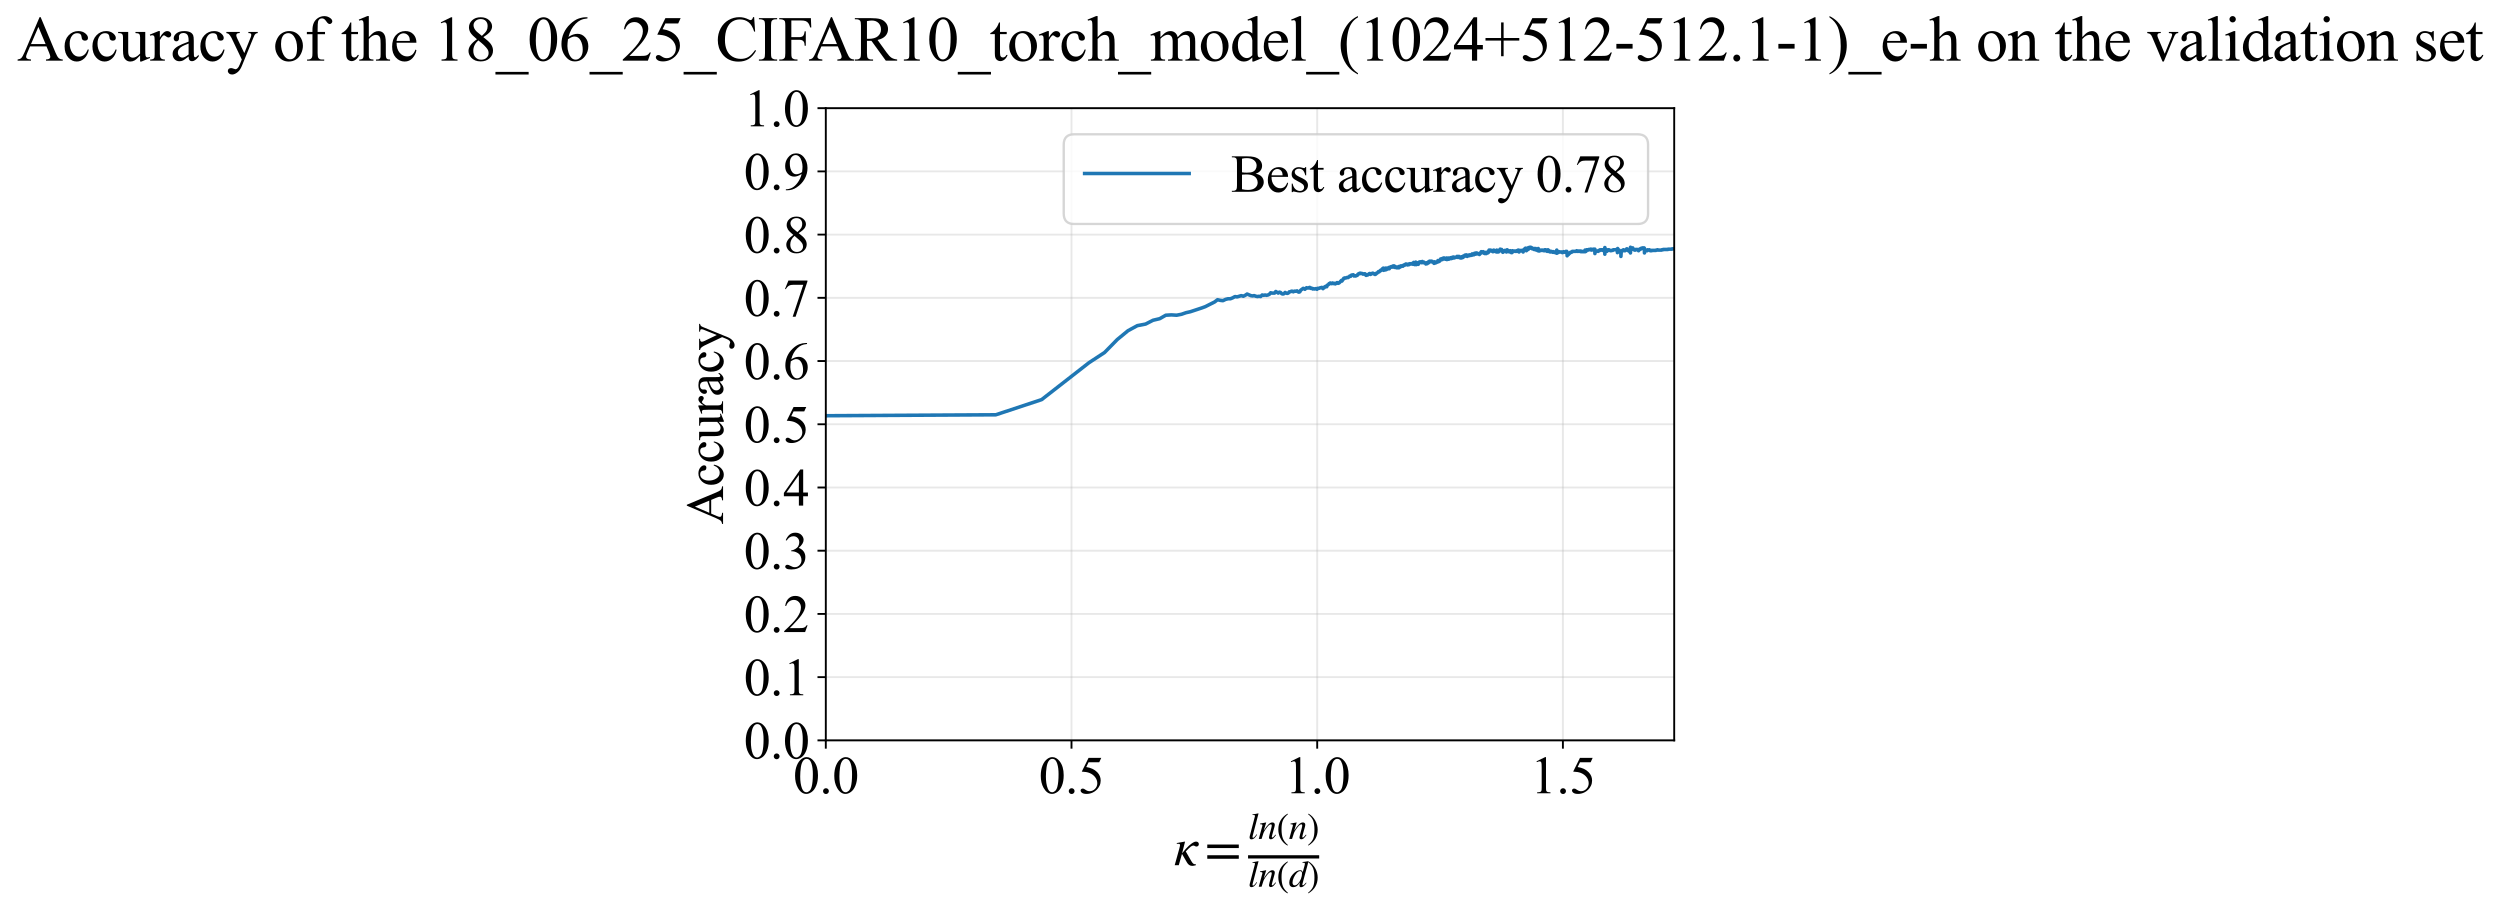 <?xml version="1.0" encoding="utf-8" standalone="no"?>
<!DOCTYPE svg PUBLIC "-//W3C//DTD SVG 1.1//EN"
  "http://www.w3.org/Graphics/SVG/1.1/DTD/svg11.dtd">
<svg xmlns:xlink="http://www.w3.org/1999/xlink" width="1052.332pt" height="383.266pt" viewBox="0 0 1052.332 383.266" xmlns="http://www.w3.org/2000/svg" version="1.1">
 <defs>
  <style type="text/css">*{stroke-linejoin: round; stroke-linecap: butt}</style>
 </defs>
 <g id="figure_1">
  <g id="patch_1">
   <path d="M 0 383.266 
L 1052.332 383.266 
L 1052.332 0 
L 0 0 
z
" style="fill: #ffffff"/>
  </g>
  <g id="axes_1">
   <g id="patch_2">
    <path d="M 347.606 311.644 
L 704.726 311.644 
L 704.726 45.532 
L 347.606 45.532 
z
" style="fill: #ffffff"/>
   </g>
   <g id="matplotlib.axis_1">
    <g id="xtick_1">
     <g id="line2d_1">
      <path d="M 347.606 311.644 
L 347.606 45.532 
" clip-path="url(#p6693c5eb2f)" style="fill: none; stroke: #b0b0b0; stroke-opacity: 0.3; stroke-width: 0.8; stroke-linecap: square"/>
     </g>
     <g id="line2d_2">
      <defs>
       <path id="m4ce5591970" d="M 0 0 
L 0 3.5 
" style="stroke: #000000; stroke-width: 0.8"/>
      </defs>
      <g>
       <use xlink:href="#m4ce5591970" x="347.606" y="311.644" style="stroke: #000000; stroke-width: 0.8"/>
      </g>
     </g>
     <g id="text_1">
      <!-- 0.0 -->
      <g transform="translate(333.856 333.92) scale(0.22 -0.22)">
       <defs>
        <path id="TimesNewRomanPSMT-30" d="M 231 2094 
Q 231 2819 450 3342 
Q 669 3866 1031 4122 
Q 1313 4325 1613 4325 
Q 2100 4325 2488 3828 
Q 2972 3213 2972 2159 
Q 2972 1422 2759 906 
Q 2547 391 2217 158 
Q 1888 -75 1581 -75 
Q 975 -75 572 641 
Q 231 1244 231 2094 
z
M 844 2016 
Q 844 1141 1059 588 
Q 1238 122 1591 122 
Q 1759 122 1940 273 
Q 2122 425 2216 781 
Q 2359 1319 2359 2297 
Q 2359 3022 2209 3506 
Q 2097 3866 1919 4016 
Q 1791 4119 1609 4119 
Q 1397 4119 1231 3928 
Q 1006 3669 925 3112 
Q 844 2556 844 2016 
z
" transform="scale(0.016)"/>
        <path id="TimesNewRomanPSMT-2e" d="M 800 606 
Q 947 606 1047 504 
Q 1147 403 1147 259 
Q 1147 116 1045 14 
Q 944 -88 800 -88 
Q 656 -88 554 14 
Q 453 116 453 259 
Q 453 406 554 506 
Q 656 606 800 606 
z
" transform="scale(0.016)"/>
       </defs>
       <use xlink:href="#TimesNewRomanPSMT-30"/>
       <use xlink:href="#TimesNewRomanPSMT-2e" transform="translate(50 0)"/>
       <use xlink:href="#TimesNewRomanPSMT-30" transform="translate(75 0)"/>
      </g>
     </g>
    </g>
    <g id="xtick_2">
     <g id="line2d_3">
      <path d="M 451.03 311.644 
L 451.03 45.532 
" clip-path="url(#p6693c5eb2f)" style="fill: none; stroke: #b0b0b0; stroke-opacity: 0.3; stroke-width: 0.8; stroke-linecap: square"/>
     </g>
     <g id="line2d_4">
      <g>
       <use xlink:href="#m4ce5591970" x="451.03" y="311.644" style="stroke: #000000; stroke-width: 0.8"/>
      </g>
     </g>
     <g id="text_2">
      <!-- 0.5 -->
      <g transform="translate(437.28 333.92) scale(0.22 -0.22)">
       <defs>
        <path id="TimesNewRomanPSMT-35" d="M 2778 4238 
L 2534 3706 
L 1259 3706 
L 981 3138 
Q 1809 3016 2294 2522 
Q 2709 2097 2709 1522 
Q 2709 1188 2573 903 
Q 2438 619 2231 419 
Q 2025 219 1772 97 
Q 1413 -75 1034 -75 
Q 653 -75 479 54 
Q 306 184 306 341 
Q 306 428 378 495 
Q 450 563 559 563 
Q 641 563 702 538 
Q 763 513 909 409 
Q 1144 247 1384 247 
Q 1750 247 2026 523 
Q 2303 800 2303 1197 
Q 2303 1581 2056 1914 
Q 1809 2247 1375 2428 
Q 1034 2569 447 2591 
L 1259 4238 
L 2778 4238 
z
" transform="scale(0.016)"/>
       </defs>
       <use xlink:href="#TimesNewRomanPSMT-30"/>
       <use xlink:href="#TimesNewRomanPSMT-2e" transform="translate(50 0)"/>
       <use xlink:href="#TimesNewRomanPSMT-35" transform="translate(75 0)"/>
      </g>
     </g>
    </g>
    <g id="xtick_3">
     <g id="line2d_5">
      <path d="M 554.454 311.644 
L 554.454 45.532 
" clip-path="url(#p6693c5eb2f)" style="fill: none; stroke: #b0b0b0; stroke-opacity: 0.3; stroke-width: 0.8; stroke-linecap: square"/>
     </g>
     <g id="line2d_6">
      <g>
       <use xlink:href="#m4ce5591970" x="554.454" y="311.644" style="stroke: #000000; stroke-width: 0.8"/>
      </g>
     </g>
     <g id="text_3">
      <!-- 1.0 -->
      <g transform="translate(540.704 333.92) scale(0.22 -0.22)">
       <defs>
        <path id="TimesNewRomanPSMT-31" d="M 750 3822 
L 1781 4325 
L 1884 4325 
L 1884 747 
Q 1884 391 1914 303 
Q 1944 216 2037 169 
Q 2131 122 2419 116 
L 2419 0 
L 825 0 
L 825 116 
Q 1125 122 1212 167 
Q 1300 213 1334 289 
Q 1369 366 1369 747 
L 1369 3034 
Q 1369 3497 1338 3628 
Q 1316 3728 1258 3775 
Q 1200 3822 1119 3822 
Q 1003 3822 797 3725 
L 750 3822 
z
" transform="scale(0.016)"/>
       </defs>
       <use xlink:href="#TimesNewRomanPSMT-31"/>
       <use xlink:href="#TimesNewRomanPSMT-2e" transform="translate(50 0)"/>
       <use xlink:href="#TimesNewRomanPSMT-30" transform="translate(75 0)"/>
      </g>
     </g>
    </g>
    <g id="xtick_4">
     <g id="line2d_7">
      <path d="M 657.877 311.644 
L 657.877 45.532 
" clip-path="url(#p6693c5eb2f)" style="fill: none; stroke: #b0b0b0; stroke-opacity: 0.3; stroke-width: 0.8; stroke-linecap: square"/>
     </g>
     <g id="line2d_8">
      <g>
       <use xlink:href="#m4ce5591970" x="657.877" y="311.644" style="stroke: #000000; stroke-width: 0.8"/>
      </g>
     </g>
     <g id="text_4">
      <!-- 1.5 -->
      <g transform="translate(644.127 333.92) scale(0.22 -0.22)">
       <use xlink:href="#TimesNewRomanPSMT-31"/>
       <use xlink:href="#TimesNewRomanPSMT-2e" transform="translate(50 0)"/>
       <use xlink:href="#TimesNewRomanPSMT-35" transform="translate(75 0)"/>
      </g>
     </g>
    </g>
    <g id="text_5">
     <!-- $\kappa  = \frac{ln(n)}{ln(d)}$ -->
     <g transform="translate(494.156 364.186) scale(0.22 -0.22)">
      <defs>
       <path id="STIXGeneral-Italic-3ba" d="M 979 1440 
L 998 1446 
Q 1850 2541 2464 2790 
Q 2547 2822 2630 2822 
Q 2797 2822 2886 2736 
Q 2976 2650 2976 2522 
Q 2976 2387 2893 2307 
Q 2810 2227 2682 2227 
Q 2605 2227 2502 2288 
Q 2400 2349 2336 2349 
Q 2170 2349 1990 2205 
Q 1811 2061 1414 1645 
L 2042 544 
Q 2202 262 2310 182 
Q 2419 102 2624 102 
L 2624 0 
Q 2374 -83 2182 -83 
Q 1786 -83 1555 326 
L 960 1350 
L 576 0 
L 90 0 
L 640 1978 
Q 730 2317 730 2406 
Q 730 2560 518 2560 
L 339 2560 
L 339 2650 
Q 678 2694 1306 2822 
L 1325 2803 
L 979 1440 
z
" transform="scale(0.016)"/>
       <path id="STIXGeneral-Regular-3d" d="M 4077 2048 
L 307 2048 
L 307 2470 
L 4077 2470 
L 4077 2048 
z
M 4077 768 
L 307 768 
L 307 1190 
L 4077 1190 
L 4077 768 
z
" transform="scale(0.016)"/>
       <path id="STIXGeneral-Italic-6c" d="M 1786 4339 
L 806 595 
Q 755 410 755 320 
Q 755 205 864 205 
Q 1037 205 1293 570 
L 1453 794 
L 1542 730 
Q 1254 275 1046 102 
Q 838 -70 576 -70 
Q 262 -70 262 288 
Q 262 397 288 480 
L 1165 3834 
Q 1184 3898 1184 3955 
Q 1184 4096 870 4096 
L 755 4096 
L 755 4198 
Q 1203 4250 1747 4371 
L 1786 4339 
z
" transform="scale(0.016)"/>
       <path id="STIXGeneral-Italic-6e" d="M 2944 749 
L 3034 666 
Q 2707 218 2534 80 
Q 2362 -58 2138 -58 
Q 2010 -58 1923 28 
Q 1837 115 1837 288 
Q 1837 390 1939 768 
L 2221 1805 
Q 2310 2150 2310 2310 
Q 2310 2496 2157 2496 
Q 1971 2496 1750 2275 
Q 1530 2054 1210 1587 
Q 998 1274 899 1024 
Q 800 774 570 0 
L 90 0 
L 704 2240 
Q 717 2304 717 2349 
Q 717 2445 630 2480 
Q 544 2515 301 2522 
L 301 2624 
Q 550 2675 857 2729 
Q 1165 2784 1338 2822 
L 1363 2810 
L 934 1414 
Q 1408 2170 1753 2496 
Q 2099 2822 2413 2822 
Q 2611 2822 2720 2716 
Q 2829 2611 2829 2432 
Q 2829 2272 2765 2048 
L 2406 749 
Q 2317 429 2317 358 
Q 2317 243 2419 243 
Q 2541 243 2810 582 
Q 2854 634 2944 749 
z
" transform="scale(0.016)"/>
       <path id="STIXGeneral-Regular-28" d="M 1946 -1030 
L 1869 -1133 
Q 1126 -710 716 32 
Q 307 774 307 1613 
Q 307 3386 1888 4326 
L 1946 4224 
Q 1293 3667 1075 3126 
Q 858 2586 858 1632 
Q 858 685 1082 96 
Q 1306 -493 1946 -1030 
z
" transform="scale(0.016)"/>
       <path id="STIXGeneral-Regular-29" d="M 186 4224 
L 262 4326 
Q 992 3891 1408 3148 
Q 1824 2406 1824 1581 
Q 1824 -166 243 -1133 
L 186 -1030 
Q 845 -486 1059 54 
Q 1274 595 1274 1562 
Q 1274 2534 1059 3120 
Q 845 3706 186 4224 
z
" transform="scale(0.016)"/>
       <path id="STIXGeneral-Italic-64" d="M 3334 4371 
L 3373 4333 
L 3123 3360 
L 2739 1958 
Q 2323 429 2323 384 
Q 2323 256 2438 256 
Q 2522 256 2614 336 
Q 2707 416 2963 710 
L 3040 646 
Q 2547 -83 2099 -83 
Q 1978 -83 1907 -6 
Q 1837 70 1837 205 
Q 1837 397 1920 774 
Q 1645 307 1379 118 
Q 1114 -70 781 -70 
Q 461 -70 278 125 
Q 96 320 96 678 
Q 96 1440 713 2131 
Q 1331 2822 1965 2822 
Q 2163 2822 2256 2732 
Q 2349 2643 2381 2451 
L 2387 2451 
L 2675 3494 
Q 2765 3808 2765 3949 
Q 2765 4051 2694 4076 
Q 2624 4102 2355 4115 
L 2355 4224 
Q 2848 4269 3334 4371 
z
M 2278 2310 
Q 2278 2477 2185 2576 
Q 2093 2675 1978 2675 
Q 1677 2675 1395 2381 
Q 1075 2042 864 1571 
Q 653 1101 653 704 
Q 653 486 752 361 
Q 851 237 1024 237 
Q 1312 237 1606 550 
Q 1901 864 2089 1350 
Q 2278 1837 2278 2310 
z
" transform="scale(0.016)"/>
      </defs>
      <use xlink:href="#STIXGeneral-Italic-3ba" transform="translate(0 0.003)"/>
      <use xlink:href="#STIXGeneral-Regular-3d" transform="translate(58.84 0.003)"/>
      <use xlink:href="#STIXGeneral-Italic-6c" transform="translate(141.78 50.192) scale(0.7)"/>
      <use xlink:href="#STIXGeneral-Italic-6e" transform="translate(161.24 50.192) scale(0.7)"/>
      <use xlink:href="#STIXGeneral-Regular-28" transform="translate(196.24 50.192) scale(0.7)"/>
      <use xlink:href="#STIXGeneral-Italic-6e" transform="translate(219.55 50.192) scale(0.7)"/>
      <use xlink:href="#STIXGeneral-Regular-29" transform="translate(254.55 50.192) scale(0.7)"/>
      <use xlink:href="#STIXGeneral-Italic-6c" transform="translate(141.78 -41.258) scale(0.7)"/>
      <use xlink:href="#STIXGeneral-Italic-6e" transform="translate(161.24 -41.258) scale(0.7)"/>
      <use xlink:href="#STIXGeneral-Regular-28" transform="translate(196.24 -41.258) scale(0.7)"/>
      <use xlink:href="#STIXGeneral-Italic-64" transform="translate(219.55 -41.258) scale(0.7)"/>
      <use xlink:href="#STIXGeneral-Regular-29" transform="translate(254.55 -41.258) scale(0.7)"/>
      <path d="M 141.78 12.8 
L 141.78 19.05 
L 277.86 19.05 
L 277.86 12.8 
L 141.78 12.8 
z
"/>
     </g>
    </g>
   </g>
   <g id="matplotlib.axis_2">
    <g id="ytick_1">
     <g id="line2d_9">
      <path d="M 347.606 311.644 
L 704.726 311.644 
" clip-path="url(#p6693c5eb2f)" style="fill: none; stroke: #b0b0b0; stroke-opacity: 0.3; stroke-width: 0.8; stroke-linecap: square"/>
     </g>
     <g id="line2d_10">
      <defs>
       <path id="ma4dc6a710f" d="M 0 0 
L -3.5 0 
" style="stroke: #000000; stroke-width: 0.8"/>
      </defs>
      <g>
       <use xlink:href="#ma4dc6a710f" x="347.606" y="311.644" style="stroke: #000000; stroke-width: 0.8"/>
      </g>
     </g>
     <g id="text_6">
      <!-- 0.0 -->
      <g transform="translate(313.106 319.282) scale(0.22 -0.22)">
       <use xlink:href="#TimesNewRomanPSMT-30"/>
       <use xlink:href="#TimesNewRomanPSMT-2e" transform="translate(50 0)"/>
       <use xlink:href="#TimesNewRomanPSMT-30" transform="translate(75 0)"/>
      </g>
     </g>
    </g>
    <g id="ytick_2">
     <g id="line2d_11">
      <path d="M 347.606 285.032 
L 704.726 285.032 
" clip-path="url(#p6693c5eb2f)" style="fill: none; stroke: #b0b0b0; stroke-opacity: 0.3; stroke-width: 0.8; stroke-linecap: square"/>
     </g>
     <g id="line2d_12">
      <g>
       <use xlink:href="#ma4dc6a710f" x="347.606" y="285.032" style="stroke: #000000; stroke-width: 0.8"/>
      </g>
     </g>
     <g id="text_7">
      <!-- 0.1 -->
      <g transform="translate(313.106 292.67) scale(0.22 -0.22)">
       <use xlink:href="#TimesNewRomanPSMT-30"/>
       <use xlink:href="#TimesNewRomanPSMT-2e" transform="translate(50 0)"/>
       <use xlink:href="#TimesNewRomanPSMT-31" transform="translate(75 0)"/>
      </g>
     </g>
    </g>
    <g id="ytick_3">
     <g id="line2d_13">
      <path d="M 347.606 258.421 
L 704.726 258.421 
" clip-path="url(#p6693c5eb2f)" style="fill: none; stroke: #b0b0b0; stroke-opacity: 0.3; stroke-width: 0.8; stroke-linecap: square"/>
     </g>
     <g id="line2d_14">
      <g>
       <use xlink:href="#ma4dc6a710f" x="347.606" y="258.421" style="stroke: #000000; stroke-width: 0.8"/>
      </g>
     </g>
     <g id="text_8">
      <!-- 0.2 -->
      <g transform="translate(313.106 266.059) scale(0.22 -0.22)">
       <defs>
        <path id="TimesNewRomanPSMT-32" d="M 2934 816 
L 2638 0 
L 138 0 
L 138 116 
Q 1241 1122 1691 1759 
Q 2141 2397 2141 2925 
Q 2141 3328 1894 3587 
Q 1647 3847 1303 3847 
Q 991 3847 742 3664 
Q 494 3481 375 3128 
L 259 3128 
Q 338 3706 661 4015 
Q 984 4325 1469 4325 
Q 1984 4325 2329 3994 
Q 2675 3663 2675 3213 
Q 2675 2891 2525 2569 
Q 2294 2063 1775 1497 
Q 997 647 803 472 
L 1909 472 
Q 2247 472 2383 497 
Q 2519 522 2628 598 
Q 2738 675 2819 816 
L 2934 816 
z
" transform="scale(0.016)"/>
       </defs>
       <use xlink:href="#TimesNewRomanPSMT-30"/>
       <use xlink:href="#TimesNewRomanPSMT-2e" transform="translate(50 0)"/>
       <use xlink:href="#TimesNewRomanPSMT-32" transform="translate(75 0)"/>
      </g>
     </g>
    </g>
    <g id="ytick_4">
     <g id="line2d_15">
      <path d="M 347.606 231.81 
L 704.726 231.81 
" clip-path="url(#p6693c5eb2f)" style="fill: none; stroke: #b0b0b0; stroke-opacity: 0.3; stroke-width: 0.8; stroke-linecap: square"/>
     </g>
     <g id="line2d_16">
      <g>
       <use xlink:href="#ma4dc6a710f" x="347.606" y="231.81" style="stroke: #000000; stroke-width: 0.8"/>
      </g>
     </g>
     <g id="text_9">
      <!-- 0.3 -->
      <g transform="translate(313.106 239.448) scale(0.22 -0.22)">
       <defs>
        <path id="TimesNewRomanPSMT-33" d="M 325 3431 
Q 506 3859 782 4092 
Q 1059 4325 1472 4325 
Q 1981 4325 2253 3994 
Q 2459 3747 2459 3466 
Q 2459 3003 1878 2509 
Q 2269 2356 2469 2072 
Q 2669 1788 2669 1403 
Q 2669 853 2319 450 
Q 1863 -75 997 -75 
Q 569 -75 414 31 
Q 259 138 259 259 
Q 259 350 332 419 
Q 406 488 509 488 
Q 588 488 669 463 
Q 722 447 909 348 
Q 1097 250 1169 231 
Q 1284 197 1416 197 
Q 1734 197 1970 444 
Q 2206 691 2206 1028 
Q 2206 1275 2097 1509 
Q 2016 1684 1919 1775 
Q 1784 1900 1550 2001 
Q 1316 2103 1072 2103 
L 972 2103 
L 972 2197 
Q 1219 2228 1467 2375 
Q 1716 2522 1828 2728 
Q 1941 2934 1941 3181 
Q 1941 3503 1739 3701 
Q 1538 3900 1238 3900 
Q 753 3900 428 3381 
L 325 3431 
z
" transform="scale(0.016)"/>
       </defs>
       <use xlink:href="#TimesNewRomanPSMT-30"/>
       <use xlink:href="#TimesNewRomanPSMT-2e" transform="translate(50 0)"/>
       <use xlink:href="#TimesNewRomanPSMT-33" transform="translate(75 0)"/>
      </g>
     </g>
    </g>
    <g id="ytick_5">
     <g id="line2d_17">
      <path d="M 347.606 205.199 
L 704.726 205.199 
" clip-path="url(#p6693c5eb2f)" style="fill: none; stroke: #b0b0b0; stroke-opacity: 0.3; stroke-width: 0.8; stroke-linecap: square"/>
     </g>
     <g id="line2d_18">
      <g>
       <use xlink:href="#ma4dc6a710f" x="347.606" y="205.199" style="stroke: #000000; stroke-width: 0.8"/>
      </g>
     </g>
     <g id="text_10">
      <!-- 0.4 -->
      <g transform="translate(313.106 212.837) scale(0.22 -0.22)">
       <defs>
        <path id="TimesNewRomanPSMT-34" d="M 2978 1563 
L 2978 1119 
L 2409 1119 
L 2409 0 
L 1894 0 
L 1894 1119 
L 100 1119 
L 100 1519 
L 2066 4325 
L 2409 4325 
L 2409 1563 
L 2978 1563 
z
M 1894 1563 
L 1894 3666 
L 406 1563 
L 1894 1563 
z
" transform="scale(0.016)"/>
       </defs>
       <use xlink:href="#TimesNewRomanPSMT-30"/>
       <use xlink:href="#TimesNewRomanPSMT-2e" transform="translate(50 0)"/>
       <use xlink:href="#TimesNewRomanPSMT-34" transform="translate(75 0)"/>
      </g>
     </g>
    </g>
    <g id="ytick_6">
     <g id="line2d_19">
      <path d="M 347.606 178.588 
L 704.726 178.588 
" clip-path="url(#p6693c5eb2f)" style="fill: none; stroke: #b0b0b0; stroke-opacity: 0.3; stroke-width: 0.8; stroke-linecap: square"/>
     </g>
     <g id="line2d_20">
      <g>
       <use xlink:href="#ma4dc6a710f" x="347.606" y="178.588" style="stroke: #000000; stroke-width: 0.8"/>
      </g>
     </g>
     <g id="text_11">
      <!-- 0.5 -->
      <g transform="translate(313.106 186.226) scale(0.22 -0.22)">
       <use xlink:href="#TimesNewRomanPSMT-30"/>
       <use xlink:href="#TimesNewRomanPSMT-2e" transform="translate(50 0)"/>
       <use xlink:href="#TimesNewRomanPSMT-35" transform="translate(75 0)"/>
      </g>
     </g>
    </g>
    <g id="ytick_7">
     <g id="line2d_21">
      <path d="M 347.606 151.976 
L 704.726 151.976 
" clip-path="url(#p6693c5eb2f)" style="fill: none; stroke: #b0b0b0; stroke-opacity: 0.3; stroke-width: 0.8; stroke-linecap: square"/>
     </g>
     <g id="line2d_22">
      <g>
       <use xlink:href="#ma4dc6a710f" x="347.606" y="151.976" style="stroke: #000000; stroke-width: 0.8"/>
      </g>
     </g>
     <g id="text_12">
      <!-- 0.6 -->
      <g transform="translate(313.106 159.614) scale(0.22 -0.22)">
       <defs>
        <path id="TimesNewRomanPSMT-36" d="M 2869 4325 
L 2869 4209 
Q 2456 4169 2195 4045 
Q 1934 3922 1679 3669 
Q 1425 3416 1258 3105 
Q 1091 2794 978 2366 
Q 1428 2675 1881 2675 
Q 2316 2675 2634 2325 
Q 2953 1975 2953 1425 
Q 2953 894 2631 456 
Q 2244 -75 1606 -75 
Q 1172 -75 869 213 
Q 275 772 275 1663 
Q 275 2231 503 2743 
Q 731 3256 1154 3653 
Q 1578 4050 1965 4187 
Q 2353 4325 2688 4325 
L 2869 4325 
z
M 925 2138 
Q 869 1716 869 1456 
Q 869 1156 980 804 
Q 1091 453 1309 247 
Q 1469 100 1697 100 
Q 1969 100 2183 356 
Q 2397 613 2397 1088 
Q 2397 1622 2184 2012 
Q 1972 2403 1581 2403 
Q 1463 2403 1327 2353 
Q 1191 2303 925 2138 
z
" transform="scale(0.016)"/>
       </defs>
       <use xlink:href="#TimesNewRomanPSMT-30"/>
       <use xlink:href="#TimesNewRomanPSMT-2e" transform="translate(50 0)"/>
       <use xlink:href="#TimesNewRomanPSMT-36" transform="translate(75 0)"/>
      </g>
     </g>
    </g>
    <g id="ytick_8">
     <g id="line2d_23">
      <path d="M 347.606 125.365 
L 704.726 125.365 
" clip-path="url(#p6693c5eb2f)" style="fill: none; stroke: #b0b0b0; stroke-opacity: 0.3; stroke-width: 0.8; stroke-linecap: square"/>
     </g>
     <g id="line2d_24">
      <g>
       <use xlink:href="#ma4dc6a710f" x="347.606" y="125.365" style="stroke: #000000; stroke-width: 0.8"/>
      </g>
     </g>
     <g id="text_13">
      <!-- 0.7 -->
      <g transform="translate(313.106 133.003) scale(0.22 -0.22)">
       <defs>
        <path id="TimesNewRomanPSMT-37" d="M 644 4238 
L 2916 4238 
L 2916 4119 
L 1503 -88 
L 1153 -88 
L 2419 3728 
L 1253 3728 
Q 900 3728 750 3644 
Q 488 3500 328 3200 
L 238 3234 
L 644 4238 
z
" transform="scale(0.016)"/>
       </defs>
       <use xlink:href="#TimesNewRomanPSMT-30"/>
       <use xlink:href="#TimesNewRomanPSMT-2e" transform="translate(50 0)"/>
       <use xlink:href="#TimesNewRomanPSMT-37" transform="translate(75 0)"/>
      </g>
     </g>
    </g>
    <g id="ytick_9">
     <g id="line2d_25">
      <path d="M 347.606 98.754 
L 704.726 98.754 
" clip-path="url(#p6693c5eb2f)" style="fill: none; stroke: #b0b0b0; stroke-opacity: 0.3; stroke-width: 0.8; stroke-linecap: square"/>
     </g>
     <g id="line2d_26">
      <g>
       <use xlink:href="#ma4dc6a710f" x="347.606" y="98.754" style="stroke: #000000; stroke-width: 0.8"/>
      </g>
     </g>
     <g id="text_14">
      <!-- 0.8 -->
      <g transform="translate(313.106 106.392) scale(0.22 -0.22)">
       <defs>
        <path id="TimesNewRomanPSMT-38" d="M 1228 2134 
Q 725 2547 579 2797 
Q 434 3047 434 3316 
Q 434 3728 753 4026 
Q 1072 4325 1600 4325 
Q 2113 4325 2425 4047 
Q 2738 3769 2738 3413 
Q 2738 3175 2569 2928 
Q 2400 2681 1866 2347 
Q 2416 1922 2594 1678 
Q 2831 1359 2831 1006 
Q 2831 559 2490 242 
Q 2150 -75 1597 -75 
Q 994 -75 656 303 
Q 388 606 388 966 
Q 388 1247 577 1523 
Q 766 1800 1228 2134 
z
M 1719 2469 
Q 2094 2806 2194 3001 
Q 2294 3197 2294 3444 
Q 2294 3772 2109 3958 
Q 1925 4144 1606 4144 
Q 1288 4144 1088 3959 
Q 888 3775 888 3528 
Q 888 3366 970 3203 
Q 1053 3041 1206 2894 
L 1719 2469 
z
M 1375 2016 
Q 1116 1797 991 1539 
Q 866 1281 866 981 
Q 866 578 1086 336 
Q 1306 94 1647 94 
Q 1984 94 2187 284 
Q 2391 475 2391 747 
Q 2391 972 2272 1150 
Q 2050 1481 1375 2016 
z
" transform="scale(0.016)"/>
       </defs>
       <use xlink:href="#TimesNewRomanPSMT-30"/>
       <use xlink:href="#TimesNewRomanPSMT-2e" transform="translate(50 0)"/>
       <use xlink:href="#TimesNewRomanPSMT-38" transform="translate(75 0)"/>
      </g>
     </g>
    </g>
    <g id="ytick_10">
     <g id="line2d_27">
      <path d="M 347.606 72.143 
L 704.726 72.143 
" clip-path="url(#p6693c5eb2f)" style="fill: none; stroke: #b0b0b0; stroke-opacity: 0.3; stroke-width: 0.8; stroke-linecap: square"/>
     </g>
     <g id="line2d_28">
      <g>
       <use xlink:href="#ma4dc6a710f" x="347.606" y="72.143" style="stroke: #000000; stroke-width: 0.8"/>
      </g>
     </g>
     <g id="text_15">
      <!-- 0.9 -->
      <g transform="translate(313.106 79.781) scale(0.22 -0.22)">
       <defs>
        <path id="TimesNewRomanPSMT-39" d="M 338 -88 
L 338 28 
Q 744 34 1094 217 
Q 1444 400 1770 856 
Q 2097 1313 2225 1859 
Q 1734 1544 1338 1544 
Q 891 1544 572 1889 
Q 253 2234 253 2806 
Q 253 3363 572 3797 
Q 956 4325 1575 4325 
Q 2097 4325 2469 3894 
Q 2925 3359 2925 2575 
Q 2925 1869 2578 1258 
Q 2231 647 1613 244 
Q 1109 -88 516 -88 
L 338 -88 
z
M 2275 2091 
Q 2331 2497 2331 2741 
Q 2331 3044 2228 3395 
Q 2125 3747 1936 3934 
Q 1747 4122 1506 4122 
Q 1228 4122 1018 3872 
Q 809 3622 809 3128 
Q 809 2469 1088 2097 
Q 1291 1828 1588 1828 
Q 1731 1828 1928 1897 
Q 2125 1966 2275 2091 
z
" transform="scale(0.016)"/>
       </defs>
       <use xlink:href="#TimesNewRomanPSMT-30"/>
       <use xlink:href="#TimesNewRomanPSMT-2e" transform="translate(50 0)"/>
       <use xlink:href="#TimesNewRomanPSMT-39" transform="translate(75 0)"/>
      </g>
     </g>
    </g>
    <g id="ytick_11">
     <g id="line2d_29">
      <path d="M 347.606 45.532 
L 704.726 45.532 
" clip-path="url(#p6693c5eb2f)" style="fill: none; stroke: #b0b0b0; stroke-opacity: 0.3; stroke-width: 0.8; stroke-linecap: square"/>
     </g>
     <g id="line2d_30">
      <g>
       <use xlink:href="#ma4dc6a710f" x="347.606" y="45.532" style="stroke: #000000; stroke-width: 0.8"/>
      </g>
     </g>
     <g id="text_16">
      <!-- 1.0 -->
      <g transform="translate(313.106 53.17) scale(0.22 -0.22)">
       <use xlink:href="#TimesNewRomanPSMT-31"/>
       <use xlink:href="#TimesNewRomanPSMT-2e" transform="translate(50 0)"/>
       <use xlink:href="#TimesNewRomanPSMT-30" transform="translate(75 0)"/>
      </g>
     </g>
    </g>
    <g id="text_17">
     <!-- Accuracy -->
     <g transform="translate(304.359 220.726) rotate(-90) scale(0.22 -0.22)">
      <defs>
       <path id="TimesNewRomanPSMT-41" d="M 2928 1419 
L 1288 1419 
L 1000 750 
Q 894 503 894 381 
Q 894 284 986 211 
Q 1078 138 1384 116 
L 1384 0 
L 50 0 
L 50 116 
Q 316 163 394 238 
Q 553 388 747 847 
L 2238 4334 
L 2347 4334 
L 3822 809 
Q 4000 384 4145 257 
Q 4291 131 4550 116 
L 4550 0 
L 2878 0 
L 2878 116 
Q 3131 128 3220 200 
Q 3309 272 3309 375 
Q 3309 513 3184 809 
L 2928 1419 
z
M 2841 1650 
L 2122 3363 
L 1384 1650 
L 2841 1650 
z
" transform="scale(0.016)"/>
       <path id="TimesNewRomanPSMT-63" d="M 2631 1088 
Q 2516 522 2178 217 
Q 1841 -88 1431 -88 
Q 944 -88 581 321 
Q 219 731 219 1428 
Q 219 2103 620 2525 
Q 1022 2947 1584 2947 
Q 2006 2947 2278 2723 
Q 2550 2500 2550 2259 
Q 2550 2141 2473 2067 
Q 2397 1994 2259 1994 
Q 2075 1994 1981 2113 
Q 1928 2178 1911 2362 
Q 1894 2547 1784 2644 
Q 1675 2738 1481 2738 
Q 1169 2738 978 2506 
Q 725 2200 725 1697 
Q 725 1184 976 792 
Q 1228 400 1656 400 
Q 1963 400 2206 609 
Q 2378 753 2541 1131 
L 2631 1088 
z
" transform="scale(0.016)"/>
       <path id="TimesNewRomanPSMT-75" d="M 2709 2863 
L 2709 1128 
Q 2709 631 2732 520 
Q 2756 409 2807 365 
Q 2859 322 2928 322 
Q 3025 322 3147 375 
L 3191 266 
L 2334 -88 
L 2194 -88 
L 2194 519 
Q 1825 119 1631 15 
Q 1438 -88 1222 -88 
Q 981 -88 804 51 
Q 628 191 559 409 
Q 491 628 491 1028 
L 491 2306 
Q 491 2509 447 2587 
Q 403 2666 317 2708 
Q 231 2750 6 2747 
L 6 2863 
L 1009 2863 
L 1009 947 
Q 1009 547 1148 422 
Q 1288 297 1484 297 
Q 1619 297 1789 381 
Q 1959 466 2194 703 
L 2194 2325 
Q 2194 2569 2105 2655 
Q 2016 2741 1734 2747 
L 1734 2863 
L 2709 2863 
z
" transform="scale(0.016)"/>
       <path id="TimesNewRomanPSMT-72" d="M 1038 2947 
L 1038 2303 
Q 1397 2947 1775 2947 
Q 1947 2947 2059 2842 
Q 2172 2738 2172 2600 
Q 2172 2478 2090 2393 
Q 2009 2309 1897 2309 
Q 1788 2309 1652 2417 
Q 1516 2525 1450 2525 
Q 1394 2525 1328 2463 
Q 1188 2334 1038 2041 
L 1038 669 
Q 1038 431 1097 309 
Q 1138 225 1241 169 
Q 1344 113 1538 113 
L 1538 0 
L 72 0 
L 72 113 
Q 291 113 397 181 
Q 475 231 506 341 
Q 522 394 522 644 
L 522 1753 
Q 522 2253 501 2348 
Q 481 2444 426 2487 
Q 372 2531 291 2531 
Q 194 2531 72 2484 
L 41 2597 
L 906 2947 
L 1038 2947 
z
" transform="scale(0.016)"/>
       <path id="TimesNewRomanPSMT-61" d="M 1822 413 
Q 1381 72 1269 19 
Q 1100 -59 909 -59 
Q 613 -59 420 144 
Q 228 347 228 678 
Q 228 888 322 1041 
Q 450 1253 767 1440 
Q 1084 1628 1822 1897 
L 1822 2009 
Q 1822 2438 1686 2597 
Q 1550 2756 1291 2756 
Q 1094 2756 978 2650 
Q 859 2544 859 2406 
L 866 2225 
Q 866 2081 792 2003 
Q 719 1925 600 1925 
Q 484 1925 411 2006 
Q 338 2088 338 2228 
Q 338 2497 613 2722 
Q 888 2947 1384 2947 
Q 1766 2947 2009 2819 
Q 2194 2722 2281 2516 
Q 2338 2381 2338 1966 
L 2338 994 
Q 2338 584 2353 492 
Q 2369 400 2405 369 
Q 2441 338 2488 338 
Q 2538 338 2575 359 
Q 2641 400 2828 588 
L 2828 413 
Q 2478 -56 2159 -56 
Q 2006 -56 1915 50 
Q 1825 156 1822 413 
z
M 1822 616 
L 1822 1706 
Q 1350 1519 1213 1441 
Q 966 1303 859 1153 
Q 753 1003 753 825 
Q 753 600 887 451 
Q 1022 303 1197 303 
Q 1434 303 1822 616 
z
" transform="scale(0.016)"/>
       <path id="TimesNewRomanPSMT-79" d="M 38 2863 
L 1372 2863 
L 1372 2747 
L 1306 2747 
Q 1166 2747 1095 2686 
Q 1025 2625 1025 2534 
Q 1025 2413 1128 2197 
L 1825 753 
L 2466 2334 
Q 2519 2463 2519 2588 
Q 2519 2644 2497 2672 
Q 2472 2706 2419 2726 
Q 2366 2747 2231 2747 
L 2231 2863 
L 3163 2863 
L 3163 2747 
Q 3047 2734 2984 2696 
Q 2922 2659 2847 2556 
Q 2819 2513 2741 2316 
L 1575 -541 
Q 1406 -956 1132 -1168 
Q 859 -1381 606 -1381 
Q 422 -1381 303 -1275 
Q 184 -1169 184 -1031 
Q 184 -900 270 -820 
Q 356 -741 506 -741 
Q 609 -741 788 -809 
Q 913 -856 944 -856 
Q 1038 -856 1148 -759 
Q 1259 -663 1372 -384 
L 1575 113 
L 547 2272 
Q 500 2369 397 2513 
Q 319 2622 269 2659 
Q 197 2709 38 2747 
L 38 2863 
z
" transform="scale(0.016)"/>
      </defs>
      <use xlink:href="#TimesNewRomanPSMT-41"/>
      <use xlink:href="#TimesNewRomanPSMT-63" transform="translate(72.217 0)"/>
      <use xlink:href="#TimesNewRomanPSMT-63" transform="translate(116.602 0)"/>
      <use xlink:href="#TimesNewRomanPSMT-75" transform="translate(160.986 0)"/>
      <use xlink:href="#TimesNewRomanPSMT-72" transform="translate(210.986 0)"/>
      <use xlink:href="#TimesNewRomanPSMT-61" transform="translate(244.287 0)"/>
      <use xlink:href="#TimesNewRomanPSMT-63" transform="translate(288.672 0)"/>
      <use xlink:href="#TimesNewRomanPSMT-79" transform="translate(333.057 0)"/>
     </g>
    </g>
   </g>
   <g id="line2d_31">
    <path d="M 347.606 174.995 
L 419.165 174.596 
L 438.462 168.209 
L 458.428 152.642 
L 464.941 148.384 
L 470.284 142.928 
L 474.814 139.203 
L 478.746 137.074 
L 482.22 136.409 
L 485.331 134.812 
L 488.149 134.147 
L 490.723 132.683 
L 493.093 132.55 
L 495.288 132.683 
L 497.333 132.284 
L 499.246 131.619 
L 501.044 131.22 
L 505.868 129.623 
L 507.317 129.091 
L 511.284 127.095 
L 512.497 126.163 
L 513.663 126.43 
L 514.785 126.563 
L 515.867 126.03 
L 516.91 125.764 
L 517.918 125.764 
L 518.894 125.365 
L 519.838 124.833 
L 520.754 124.966 
L 522.504 124.434 
L 523.343 124.7 
L 524.158 124.301 
L 524.952 123.768 
L 526.478 124.434 
L 527.214 124.567 
L 527.931 124.434 
L 528.631 124.7 
L 529.316 124.833 
L 529.985 124.7 
L 530.64 124.833 
L 531.28 124.168 
L 531.907 124.301 
L 532.521 124.168 
L 533.123 124.301 
L 533.712 124.168 
L 534.291 123.901 
L 534.858 123.236 
L 535.415 123.369 
L 536.498 123.369 
L 537.025 122.704 
L 538.053 123.369 
L 538.553 122.97 
L 539.046 123.103 
L 539.53 123.635 
L 540.007 123.768 
L 540.476 123.635 
L 540.938 123.103 
L 541.393 123.369 
L 541.841 123.502 
L 542.283 123.369 
L 542.718 122.837 
L 543.146 122.837 
L 543.569 122.571 
L 543.986 122.571 
L 544.397 122.837 
L 544.802 122.571 
L 545.597 122.571 
L 545.987 122.438 
L 546.371 122.837 
L 546.751 122.97 
L 547.126 122.837 
L 547.496 122.172 
L 548.58 121.373 
L 548.933 121.506 
L 549.282 121.773 
L 549.967 121.107 
L 550.304 121.24 
L 550.637 121.24 
L 551.292 120.974 
L 551.614 121.373 
L 551.933 121.24 
L 552.248 121.373 
L 552.561 121.64 
L 552.869 121.506 
L 553.175 121.64 
L 553.478 121.64 
L 553.778 121.506 
L 554.074 121.506 
L 554.368 121.773 
L 554.659 121.373 
L 555.232 121.373 
L 555.795 121.107 
L 556.072 121.107 
L 556.347 120.974 
L 556.889 121.506 
L 557.156 120.974 
L 557.421 121.107 
L 557.684 120.708 
L 558.203 120.442 
L 558.458 120.708 
L 558.712 120.043 
L 559.213 119.777 
L 559.461 119.378 
L 559.706 119.378 
L 559.95 119.111 
L 560.191 119.378 
L 560.668 119.378 
L 560.904 119.111 
L 561.37 119.378 
L 561.6 119.245 
L 562.055 119.511 
L 562.504 119.245 
L 562.725 118.978 
L 562.946 118.978 
L 563.164 119.245 
L 563.381 119.245 
L 563.81 118.978 
L 564.65 118.047 
L 564.856 118.313 
L 565.668 117.116 
L 565.867 117.249 
L 566.066 116.983 
L 566.652 116.983 
L 567.228 116.716 
L 567.417 116.85 
L 567.978 116.45 
L 568.163 116.184 
L 568.528 116.317 
L 568.89 115.785 
L 569.247 115.785 
L 569.6 115.652 
L 569.775 115.785 
L 569.949 116.184 
L 570.294 116.051 
L 570.635 116.184 
L 571.139 115.918 
L 571.305 115.918 
L 571.634 115.386 
L 572.122 115.12 
L 572.283 115.253 
L 572.443 114.987 
L 572.76 114.987 
L 573.074 115.12 
L 573.385 115.12 
L 573.692 115.386 
L 573.845 115.253 
L 573.997 115.386 
L 574.298 115.253 
L 574.596 115.253 
L 574.891 115.785 
L 575.038 115.918 
L 575.329 115.652 
L 575.617 115.785 
L 576.465 115.12 
L 576.604 115.12 
L 576.881 115.519 
L 577.018 115.253 
L 577.154 115.386 
L 577.694 114.987 
L 577.961 114.987 
L 578.486 115.386 
L 578.616 115.253 
L 578.746 115.519 
L 578.874 115.519 
L 579.003 115.253 
L 579.13 115.386 
L 579.384 114.987 
L 579.636 114.987 
L 580.256 114.321 
L 580.501 114.454 
L 581.103 113.789 
L 581.222 113.922 
L 581.927 113.124 
L 582.158 113.39 
L 582.273 112.858 
L 582.388 113.789 
L 582.616 112.991 
L 582.729 113.124 
L 582.954 113.656 
L 583.177 112.858 
L 583.399 113.39 
L 583.509 113.523 
L 583.729 112.858 
L 583.947 113.124 
L 584.055 113.257 
L 584.163 112.991 
L 584.27 113.124 
L 584.59 112.592 
L 584.696 112.725 
L 584.802 113.124 
L 585.012 112.725 
L 585.221 112.459 
L 585.324 112.326 
L 585.531 112.459 
L 585.736 112.193 
L 585.939 112.459 
L 586.242 112.193 
L 586.343 112.326 
L 586.443 111.926 
L 586.542 112.059 
L 586.641 111.926 
L 586.74 112.459 
L 586.839 111.926 
L 587.035 112.193 
L 587.23 112.592 
L 587.327 112.193 
L 587.424 112.459 
L 587.52 112.326 
L 587.712 112.592 
L 587.808 112.459 
L 587.903 112.725 
L 588.092 112.459 
L 588.186 112.725 
L 588.28 112.592 
L 588.374 112.725 
L 588.561 112.459 
L 588.653 112.725 
L 588.746 112.193 
L 588.838 112.725 
L 589.113 112.193 
L 589.204 112.193 
L 589.295 112.459 
L 589.385 112.326 
L 589.566 111.926 
L 589.745 112.193 
L 589.923 111.926 
L 590.1 112.059 
L 590.364 111.793 
L 590.538 112.059 
L 590.712 111.793 
L 590.97 111.527 
L 591.056 111.527 
L 591.141 111.66 
L 591.311 111.394 
L 591.395 111.394 
L 591.564 111.527 
L 591.732 111.128 
L 591.815 111.261 
L 591.898 111.128 
L 592.147 111.394 
L 592.311 111.261 
L 592.474 111.261 
L 592.556 111.527 
L 592.879 111.128 
L 592.96 111.261 
L 593.04 111.128 
L 593.12 111.394 
L 593.199 111.128 
L 593.279 111.261 
L 593.437 110.995 
L 593.516 110.995 
L 593.673 111.128 
L 593.907 111.128 
L 593.984 110.995 
L 594.139 111.128 
L 594.216 110.995 
L 594.369 111.128 
L 594.522 110.862 
L 594.674 110.862 
L 594.825 111.261 
L 594.975 110.729 
L 595.05 110.463 
L 595.125 110.729 
L 595.199 110.596 
L 595.273 110.596 
L 595.421 110.729 
L 595.495 110.729 
L 595.569 111.394 
L 595.715 110.463 
L 595.861 110.463 
L 595.934 110.33 
L 596.006 110.463 
L 596.151 111.394 
L 596.295 110.596 
L 596.509 111.128 
L 596.58 110.862 
L 596.651 110.995 
L 596.722 110.995 
L 596.793 110.596 
L 596.933 111.261 
L 597.003 111.261 
L 597.352 110.33 
L 597.559 110.33 
L 597.627 110.596 
L 597.764 110.197 
L 597.9 110.33 
L 598.103 110.33 
L 598.238 110.197 
L 598.439 110.197 
L 598.506 110.596 
L 598.572 110.463 
L 598.705 110.064 
L 598.903 110.463 
L 599.034 110.33 
L 599.164 110.33 
L 599.229 110.596 
L 599.294 110.463 
L 599.359 110.33 
L 599.488 110.596 
L 599.681 110.596 
L 599.809 110.729 
L 599.872 110.729 
L 599.999 110.862 
L 600.063 110.862 
L 600.126 110.729 
L 600.189 111.128 
L 600.315 110.729 
L 600.377 110.862 
L 600.44 110.596 
L 600.564 110.995 
L 600.626 110.995 
L 600.688 110.729 
L 600.75 110.995 
L 600.812 110.596 
L 600.873 110.729 
L 600.996 110.463 
L 601.118 110.729 
L 601.179 110.596 
L 601.24 110.596 
L 601.301 110.197 
L 601.361 110.596 
L 601.422 110.463 
L 601.722 109.931 
L 601.842 110.197 
L 601.901 109.931 
L 601.961 110.064 
L 602.079 110.197 
L 602.314 109.931 
L 602.431 109.931 
L 602.548 110.197 
L 602.606 109.931 
L 602.664 110.064 
L 602.952 110.064 
L 603.01 110.33 
L 603.067 110.197 
L 603.124 110.197 
L 603.295 110.463 
L 603.408 110.33 
L 603.521 110.596 
L 603.577 110.463 
L 603.633 110.862 
L 603.689 110.463 
L 603.745 110.463 
L 603.857 110.729 
L 603.912 110.197 
L 603.968 110.33 
L 604.078 110.729 
L 604.134 110.596 
L 604.299 110.596 
L 604.408 110.463 
L 604.463 110.596 
L 604.572 110.33 
L 604.626 110.463 
L 604.68 110.33 
L 604.842 110.33 
L 605.057 110.064 
L 605.11 110.33 
L 605.27 109.664 
L 605.481 110.064 
L 605.639 109.931 
L 605.796 110.064 
L 606.004 109.531 
L 606.107 109.798 
L 606.159 109.664 
L 606.21 109.664 
L 606.415 108.999 
L 606.467 109.265 
L 606.517 109.398 
L 606.67 108.999 
L 606.821 109.132 
L 606.972 108.866 
L 607.022 109.265 
L 607.072 108.999 
L 607.122 108.999 
L 607.172 109.265 
L 607.321 108.733 
L 607.42 108.866 
L 607.617 108.6 
L 607.715 108.6 
L 607.764 108.866 
L 607.813 108.6 
L 607.861 108.733 
L 607.91 108.6 
L 607.959 108.6 
L 608.152 108.866 
L 608.296 108.866 
L 608.392 109.132 
L 608.44 108.999 
L 608.488 108.999 
L 608.535 108.733 
L 608.583 108.866 
L 608.63 108.866 
L 608.678 109.132 
L 608.725 108.999 
L 608.772 108.866 
L 608.819 109.132 
L 608.867 108.999 
L 608.914 108.6 
L 608.96 108.733 
L 609.054 109.265 
L 609.101 109.132 
L 609.194 109.132 
L 609.426 108.733 
L 609.518 108.733 
L 609.564 108.999 
L 609.61 108.6 
L 609.656 108.866 
L 609.702 108.866 
L 609.793 109.132 
L 609.93 108.866 
L 610.066 108.733 
L 610.111 108.999 
L 610.156 108.733 
L 610.246 108.733 
L 610.291 108.6 
L 610.336 108.733 
L 610.425 108.733 
L 610.603 108.467 
L 610.648 108.733 
L 610.736 108.6 
L 610.825 108.467 
L 610.869 108.866 
L 610.913 108.467 
L 611.044 108.6 
L 611.175 108.6 
L 611.219 108.733 
L 611.262 108.334 
L 611.305 108.467 
L 611.349 108.733 
L 611.392 108.6 
L 611.564 108.334 
L 611.607 108.6 
L 611.65 108.201 
L 611.949 108.201 
L 612.034 108.6 
L 612.076 108.334 
L 612.412 108.334 
L 612.454 108.467 
L 612.496 108.334 
L 612.868 108.334 
L 612.992 108.201 
L 613.114 108.201 
L 613.277 107.935 
L 613.439 107.935 
L 613.52 108.334 
L 613.56 108.068 
L 613.6 107.935 
L 613.64 108.068 
L 613.68 108.068 
L 613.76 108.334 
L 613.8 108.201 
L 613.84 107.935 
L 613.88 108.068 
L 613.959 108.334 
L 613.999 108.201 
L 614.039 108.201 
L 614.118 108.334 
L 614.157 107.935 
L 614.197 108.334 
L 614.275 108.334 
L 614.354 108.201 
L 614.432 108.467 
L 614.471 108.334 
L 614.51 108.201 
L 614.549 108.334 
L 614.626 108.467 
L 614.665 108.334 
L 614.704 108.467 
L 614.743 108.6 
L 614.781 108.467 
L 614.858 108.334 
L 614.897 108.467 
L 615.012 108.467 
L 615.05 108.201 
L 615.088 108.334 
L 615.127 108.6 
L 615.203 108.467 
L 615.241 108.068 
L 615.317 108.201 
L 615.43 108.201 
L 615.506 108.068 
L 615.581 108.467 
L 615.619 108.201 
L 615.656 108.201 
L 615.843 107.935 
L 615.88 108.334 
L 615.917 107.802 
L 615.954 107.802 
L 616.066 108.068 
L 616.103 107.935 
L 616.139 107.935 
L 616.25 107.669 
L 616.287 107.802 
L 616.36 107.669 
L 616.396 107.669 
L 616.542 107.536 
L 616.615 107.403 
L 616.651 107.669 
L 616.796 107.403 
L 616.832 107.403 
L 616.868 107.802 
L 616.94 107.403 
L 616.976 107.536 
L 617.048 107.403 
L 617.083 107.403 
L 617.155 107.269 
L 617.19 107.403 
L 617.226 107.403 
L 617.403 107.669 
L 617.439 107.669 
L 617.509 107.536 
L 617.579 107.935 
L 617.72 107.536 
L 617.79 107.802 
L 617.824 107.403 
L 617.894 107.669 
L 617.929 107.536 
L 617.998 107.669 
L 618.033 107.669 
L 618.171 107.536 
L 618.274 107.536 
L 618.343 107.669 
L 618.411 107.403 
L 618.445 107.536 
L 618.479 107.536 
L 618.514 107.269 
L 618.582 107.403 
L 618.819 107.403 
L 618.953 107.269 
L 619.087 107.536 
L 619.187 107.269 
L 619.22 107.403 
L 619.254 107.403 
L 619.287 107.269 
L 619.353 107.403 
L 619.452 107.403 
L 619.584 107.003 
L 619.617 107.003 
L 619.65 107.403 
L 619.683 106.87 
L 619.715 107.003 
L 619.781 106.87 
L 619.911 107.136 
L 619.976 107.136 
L 620.105 107.003 
L 620.138 107.003 
L 620.17 107.136 
L 620.202 107.003 
L 620.266 107.136 
L 620.331 106.87 
L 620.363 107.269 
L 620.427 107.003 
L 620.554 106.87 
L 620.586 106.87 
L 620.681 106.604 
L 620.776 106.87 
L 620.807 106.604 
L 620.902 106.737 
L 620.933 106.87 
L 620.996 106.737 
L 621.121 106.737 
L 621.152 107.003 
L 621.184 106.737 
L 621.308 106.471 
L 621.401 106.87 
L 621.463 106.737 
L 621.555 106.737 
L 621.616 106.471 
L 621.678 106.604 
L 621.8 106.604 
L 621.952 106.87 
L 621.983 106.87 
L 622.013 106.737 
L 622.073 106.87 
L 622.104 106.87 
L 622.194 106.737 
L 622.314 106.87 
L 622.374 106.87 
L 622.494 106.737 
L 622.702 106.737 
L 622.731 107.136 
L 622.79 107.003 
L 622.908 106.737 
L 622.967 106.737 
L 622.996 106.87 
L 623.055 106.737 
L 623.142 106.737 
L 623.23 106.338 
L 623.259 106.604 
L 623.375 106.338 
L 623.404 106.471 
L 623.519 105.939 
L 623.634 106.205 
L 623.749 106.072 
L 623.777 106.205 
L 623.834 106.072 
L 623.863 106.072 
L 623.948 106.338 
L 624.061 106.072 
L 624.174 106.338 
L 624.203 106.205 
L 624.287 105.939 
L 624.315 106.072 
L 624.427 106.338 
L 624.455 106.338 
L 624.511 106.072 
L 624.566 106.338 
L 624.622 106.205 
L 624.677 106.604 
L 624.733 106.205 
L 624.788 106.471 
L 624.816 106.471 
L 624.871 106.604 
L 624.898 106.471 
L 624.953 106.338 
L 624.981 106.604 
L 625.008 106.604 
L 625.035 106.737 
L 625.09 106.471 
L 625.117 106.604 
L 625.145 106.604 
L 625.281 106.338 
L 625.389 106.604 
L 625.416 106.471 
L 625.47 106.737 
L 625.524 106.205 
L 625.632 106.737 
L 625.658 106.604 
L 625.685 106.338 
L 625.765 106.604 
L 625.925 106.338 
L 626.058 106.471 
L 626.163 106.338 
L 626.216 106.471 
L 626.269 106.338 
L 626.295 106.205 
L 626.374 106.338 
L 626.426 106.338 
L 626.504 105.806 
L 626.53 106.072 
L 626.556 106.205 
L 626.582 105.939 
L 626.608 105.939 
L 626.66 105.939 
L 626.79 105.274 
L 626.918 105.54 
L 626.97 105.274 
L 627.047 105.407 
L 627.123 105.407 
L 627.149 105.673 
L 627.2 105.274 
L 627.225 105.407 
L 627.251 105.407 
L 627.301 105.274 
L 627.327 105.407 
L 627.403 105.54 
L 627.428 105.274 
L 627.504 105.54 
L 627.755 105.54 
L 627.78 105.673 
L 627.854 105.54 
L 627.879 105.54 
L 627.929 105.407 
L 627.954 105.673 
L 628.053 105.673 
L 628.176 105.806 
L 628.201 105.806 
L 628.275 105.673 
L 628.373 105.939 
L 628.397 105.806 
L 628.471 105.939 
L 628.495 105.806 
L 628.592 105.54 
L 628.617 105.673 
L 628.641 105.806 
L 628.665 105.673 
L 628.786 105.274 
L 628.955 105.673 
L 629.027 105.806 
L 629.051 105.54 
L 629.17 105.673 
L 629.194 105.673 
L 629.241 105.806 
L 629.313 105.54 
L 629.36 105.54 
L 629.455 105.673 
L 629.478 105.54 
L 629.549 105.673 
L 629.572 105.673 
L 629.69 105.54 
L 629.713 105.54 
L 629.877 106.072 
L 630.016 105.274 
L 630.039 105.274 
L 630.155 106.072 
L 630.178 105.806 
L 630.201 105.54 
L 630.247 105.939 
L 630.27 105.939 
L 630.293 106.072 
L 630.316 105.806 
L 630.338 105.939 
L 630.453 105.54 
L 630.476 105.673 
L 630.521 105.673 
L 630.59 106.072 
L 630.635 105.806 
L 630.658 105.54 
L 630.726 105.806 
L 630.771 105.806 
L 630.793 105.673 
L 630.838 105.806 
L 630.973 105.939 
L 631.108 105.54 
L 631.13 105.673 
L 631.175 105.274 
L 631.197 105.274 
L 631.264 105.141 
L 631.286 105.274 
L 631.33 105.141 
L 631.397 105.407 
L 631.463 104.874 
L 631.507 105.274 
L 631.573 105.274 
L 631.617 105.407 
L 631.639 105.141 
L 631.661 105.141 
L 631.683 105.141 
L 631.705 105.274 
L 631.748 105.008 
L 631.792 105.141 
L 631.858 105.141 
L 631.945 105.008 
L 631.966 105.141 
L 631.988 105.141 
L 632.075 105.008 
L 632.096 105.141 
L 632.139 105.141 
L 632.333 105.673 
L 632.354 105.54 
L 632.419 105.806 
L 632.504 106.072 
L 632.525 105.939 
L 632.568 105.806 
L 632.589 106.205 
L 632.632 105.939 
L 632.695 106.072 
L 632.716 105.939 
L 632.801 105.673 
L 632.822 106.072 
L 632.906 105.673 
L 632.948 105.939 
L 632.99 105.673 
L 633.053 105.806 
L 633.116 105.54 
L 633.137 105.54 
L 633.262 105.673 
L 633.345 105.673 
L 633.427 105.407 
L 633.448 105.673 
L 633.469 105.673 
L 633.51 105.407 
L 633.592 105.54 
L 633.633 105.54 
L 633.756 105.407 
L 633.858 105.54 
L 633.899 105.407 
L 633.919 105.673 
L 633.94 105.54 
L 634.102 106.072 
L 634.162 105.274 
L 634.223 105.54 
L 634.303 105.673 
L 634.343 105.407 
L 634.363 105.407 
L 634.403 105.141 
L 634.463 105.274 
L 634.523 105.806 
L 634.563 105.54 
L 634.583 105.274 
L 634.642 105.673 
L 634.662 105.54 
L 634.682 105.54 
L 634.82 105.806 
L 634.938 105.806 
L 634.958 105.54 
L 634.978 105.939 
L 635.036 105.939 
L 635.056 105.939 
L 635.134 105.806 
L 635.154 105.939 
L 635.173 105.939 
L 635.29 105.806 
L 635.329 105.806 
L 635.348 105.939 
L 635.425 105.806 
L 635.522 105.806 
L 635.541 105.673 
L 635.58 105.806 
L 635.599 106.072 
L 635.656 105.54 
L 635.695 105.939 
L 635.714 106.072 
L 635.752 105.673 
L 635.771 105.673 
L 635.809 105.54 
L 635.924 106.072 
L 635.943 106.072 
L 636.056 106.205 
L 636.075 106.205 
L 636.113 106.072 
L 636.17 106.338 
L 636.283 105.939 
L 636.376 105.806 
L 636.414 106.338 
L 636.526 105.673 
L 636.544 105.806 
L 636.619 105.806 
L 636.674 105.54 
L 636.693 106.072 
L 636.711 105.673 
L 636.804 105.939 
L 636.822 105.806 
L 636.841 105.806 
L 636.969 105.673 
L 637.605 105.673 
L 637.73 105.806 
L 637.855 105.673 
L 637.891 105.673 
L 638.015 105.806 
L 638.033 105.806 
L 638.157 105.673 
L 638.42 105.673 
L 638.438 105.54 
L 638.455 105.806 
L 638.507 105.806 
L 638.525 105.806 
L 638.664 105.54 
L 638.681 105.54 
L 638.802 105.407 
L 638.94 105.407 
L 639.026 105.54 
L 639.043 105.274 
L 639.145 105.54 
L 639.231 105.274 
L 639.248 105.407 
L 639.383 105.939 
L 639.4 105.806 
L 639.417 106.072 
L 639.485 105.939 
L 639.502 105.939 
L 639.619 105.673 
L 639.854 105.673 
L 639.904 105.407 
L 639.97 105.54 
L 640.284 105.54 
L 640.398 105.407 
L 640.529 105.407 
L 640.61 105.673 
L 640.643 105.54 
L 640.659 105.54 
L 640.675 105.673 
L 640.708 105.407 
L 640.756 105.54 
L 640.805 105.54 
L 640.853 105.407 
L 640.917 105.673 
L 640.933 105.673 
L 641.046 105.54 
L 641.142 106.072 
L 641.173 105.673 
L 641.332 105.274 
L 641.348 105.274 
L 641.475 105.008 
L 641.617 105.274 
L 641.632 105.008 
L 641.726 105.141 
L 641.758 105.141 
L 641.929 104.608 
L 642.022 104.874 
L 642.038 104.608 
L 642.053 104.608 
L 642.13 104.874 
L 642.115 104.475 
L 642.161 104.608 
L 642.192 104.475 
L 642.284 104.874 
L 642.3 104.475 
L 642.346 105.407 
L 642.376 105.274 
L 642.483 105.54 
L 642.499 105.407 
L 642.514 105.407 
L 642.529 105.008 
L 642.62 105.141 
L 642.635 105.407 
L 642.696 104.874 
L 642.711 104.874 
L 642.742 104.874 
L 642.802 105.141 
L 642.847 104.741 
L 642.953 105.008 
L 642.983 104.475 
L 643.057 105.008 
L 643.072 105.008 
L 643.192 104.342 
L 643.236 105.008 
L 643.311 104.741 
L 643.429 104.209 
L 643.385 104.874 
L 643.444 104.342 
L 643.577 104.608 
L 643.694 104.342 
L 643.753 104.209 
L 643.782 104.475 
L 643.826 104.209 
L 643.884 104.475 
L 643.898 104.475 
L 643.986 104.076 
L 644.029 104.209 
L 644.044 104.209 
L 644.159 104.076 
L 644.246 104.475 
L 644.26 104.209 
L 644.332 104.076 
L 644.317 104.475 
L 644.346 104.209 
L 644.446 104.475 
L 644.518 104.209 
L 644.56 104.342 
L 644.646 104.209 
L 644.66 104.342 
L 644.83 104.342 
L 644.942 104.608 
L 644.956 104.608 
L 644.97 104.475 
L 644.998 104.741 
L 645.054 104.608 
L 645.068 104.608 
L 645.194 104.741 
L 645.208 104.741 
L 645.264 104.608 
L 645.319 104.741 
L 645.333 104.741 
L 645.402 104.608 
L 645.444 104.741 
L 645.471 104.741 
L 645.554 104.608 
L 645.581 104.741 
L 645.595 104.741 
L 645.691 104.608 
L 645.705 104.741 
L 645.719 105.008 
L 645.746 104.608 
L 645.801 104.608 
L 645.814 104.608 
L 645.937 105.008 
L 645.95 104.874 
L 645.978 104.608 
L 646.059 104.874 
L 646.154 105.008 
L 646.167 104.874 
L 646.194 104.874 
L 646.221 104.741 
L 646.315 105.141 
L 646.422 104.608 
L 646.529 105.141 
L 646.542 105.008 
L 646.622 104.874 
L 646.569 105.141 
L 646.635 105.141 
L 646.662 105.141 
L 646.702 105.008 
L 646.728 105.274 
L 646.754 105.274 
L 646.768 105.274 
L 646.873 105.008 
L 647.005 105.274 
L 647.031 105.274 
L 647.122 105.407 
L 647.149 105.141 
L 647.162 105.141 
L 647.24 105.407 
L 647.279 105.274 
L 647.305 105.274 
L 647.331 105.54 
L 647.37 105.141 
L 647.421 105.407 
L 647.434 105.407 
L 647.499 104.608 
L 647.563 104.874 
L 647.704 105.54 
L 647.794 105.54 
L 647.845 105.673 
L 647.883 105.54 
L 648.01 105.274 
L 648.048 105.274 
L 648.162 105.407 
L 648.2 105.407 
L 648.263 105.54 
L 648.3 105.407 
L 648.438 105.407 
L 648.55 105.274 
L 648.761 105.274 
L 648.835 105.407 
L 648.872 105.274 
L 649.007 105.274 
L 649.13 105.407 
L 649.154 105.407 
L 649.166 105.274 
L 649.264 105.407 
L 649.409 105.407 
L 649.446 105.274 
L 649.518 105.407 
L 649.77 105.407 
L 649.877 105.54 
L 649.972 105.407 
L 649.984 105.54 
L 649.996 105.54 
L 650.115 105.407 
L 650.162 105.407 
L 650.232 105.141 
L 650.256 105.54 
L 650.268 105.407 
L 650.303 105.407 
L 650.326 105.141 
L 650.35 105.54 
L 650.408 105.274 
L 650.432 105.54 
L 650.444 105.141 
L 650.514 105.407 
L 650.583 105.141 
L 650.63 105.274 
L 650.641 105.141 
L 650.665 105.407 
L 650.711 105.274 
L 650.804 105.54 
L 650.815 105.274 
L 650.827 105.274 
L 650.93 105.54 
L 650.942 105.407 
L 650.999 105.407 
L 651.079 105.673 
L 651.045 105.274 
L 651.102 105.407 
L 651.114 105.407 
L 651.216 105.673 
L 651.228 105.54 
L 651.25 105.806 
L 651.319 105.407 
L 651.364 105.673 
L 651.42 105.54 
L 651.443 105.673 
L 651.533 105.274 
L 651.545 105.673 
L 651.59 105.141 
L 651.646 105.407 
L 651.735 105.54 
L 651.747 105.274 
L 651.791 105.673 
L 651.836 105.673 
L 651.914 105.806 
L 651.892 105.407 
L 651.925 105.54 
L 651.936 105.407 
L 651.958 105.806 
L 652.025 105.673 
L 652.036 105.673 
L 652.058 105.54 
L 652.147 105.806 
L 652.224 105.673 
L 652.202 105.939 
L 652.246 105.939 
L 652.312 105.939 
L 652.323 105.673 
L 652.421 105.939 
L 652.541 106.072 
L 652.661 105.939 
L 652.877 105.939 
L 652.974 105.806 
L 652.984 105.939 
L 653.188 105.939 
L 653.273 106.072 
L 653.294 105.939 
L 653.305 105.939 
L 653.411 106.072 
L 653.516 105.939 
L 653.621 106.205 
L 653.726 105.939 
L 653.841 106.205 
L 653.852 106.205 
L 653.924 105.939 
L 653.966 106.072 
L 654.028 106.205 
L 654.07 106.072 
L 654.532 106.072 
L 654.603 106.338 
L 654.644 106.205 
L 654.684 106.072 
L 654.735 106.338 
L 654.765 106.338 
L 654.846 106.205 
L 654.876 106.338 
L 654.886 106.338 
L 654.997 106.471 
L 655.107 106.338 
L 655.227 106.471 
L 655.276 106.471 
L 655.296 105.274 
L 655.306 106.604 
L 655.415 106.072 
L 655.484 106.338 
L 655.524 106.072 
L 655.533 106.072 
L 655.651 106.205 
L 655.7 106.205 
L 655.818 106.338 
L 655.876 106.338 
L 656.003 106.072 
L 656.244 106.072 
L 656.283 105.939 
L 656.35 106.072 
L 657.525 106.072 
L 657.635 106.338 
L 657.644 106.205 
L 657.653 106.205 
L 657.681 106.338 
L 657.717 106.072 
L 657.763 106.205 
L 657.772 106.205 
L 657.882 106.072 
L 658 106.205 
L 658.009 106.205 
L 658.109 106.072 
L 658.118 106.205 
L 658.145 106.205 
L 658.172 105.939 
L 658.262 106.072 
L 658.779 106.072 
L 658.858 106.205 
L 658.885 106.072 
L 658.92 106.072 
L 659.034 105.939 
L 659.043 105.939 
L 659.148 105.806 
L 659.261 105.939 
L 659.382 105.939 
L 659.426 106.072 
L 659.486 105.806 
L 659.607 106.072 
L 659.615 106.072 
L 659.658 107.669 
L 659.77 106.737 
L 659.787 106.737 
L 659.838 106.87 
L 659.906 106.604 
L 659.915 106.604 
L 660.042 106.87 
L 660.093 106.87 
L 660.118 106.737 
L 660.169 107.003 
L 660.194 107.003 
L 660.202 107.136 
L 660.303 107.003 
L 660.312 107.003 
L 660.437 106.737 
L 660.521 106.737 
L 660.637 106.604 
L 660.762 106.604 
L 660.885 106.338 
L 660.918 106.338 
L 661.033 106.205 
L 661.31 106.205 
L 661.408 106.072 
L 661.416 106.205 
L 661.456 106.205 
L 661.569 106.072 
L 661.73 106.072 
L 661.849 105.806 
L 661.857 105.806 
L 661.913 105.939 
L 661.961 105.806 
L 663.403 105.806 
L 663.516 105.673 
L 663.636 105.673 
L 663.674 105.54 
L 663.741 105.673 
L 663.861 105.673 
L 663.943 105.806 
L 663.965 105.673 
L 663.973 105.673 
L 664.084 105.806 
L 664.172 105.673 
L 664.194 105.806 
L 664.341 105.806 
L 664.459 105.673 
L 664.778 105.673 
L 664.894 105.806 
L 664.951 105.806 
L 665.066 105.673 
L 665.116 105.673 
L 665.123 105.806 
L 665.223 105.673 
L 665.251 105.673 
L 665.365 105.806 
L 665.372 105.806 
L 665.443 105.673 
L 665.436 105.939 
L 665.471 105.806 
L 665.584 105.939 
L 665.619 105.939 
L 665.731 105.806 
L 665.836 105.939 
L 665.941 105.806 
L 666.059 105.939 
L 666.546 105.939 
L 666.553 105.806 
L 666.655 105.939 
L 666.865 105.939 
L 666.871 105.806 
L 666.972 105.939 
L 667.086 105.939 
L 667.193 105.274 
L 667.306 105.939 
L 667.425 105.274 
L 667.439 105.673 
L 667.538 105.407 
L 667.584 105.806 
L 667.643 105.274 
L 667.715 105.407 
L 667.748 105.274 
L 667.8 105.274 
L 667.839 105.141 
L 667.911 105.274 
L 667.917 105.274 
L 668.021 105.141 
L 668.028 105.274 
L 668.034 105.274 
L 668.144 105.141 
L 668.254 105.274 
L 668.369 105.141 
L 668.395 105.141 
L 668.465 105.274 
L 668.503 105.141 
L 668.65 105.141 
L 668.764 105.008 
L 668.865 105.141 
L 668.871 105.008 
L 668.896 105.008 
L 668.922 105.141 
L 669.003 105.008 
L 669.39 105.008 
L 669.482 104.874 
L 669.495 105.008 
L 669.606 105.008 
L 669.661 105.141 
L 669.722 104.874 
L 669.832 105.274 
L 669.844 105.141 
L 669.869 105.141 
L 669.918 105.008 
L 669.978 105.141 
L 670.496 105.141 
L 670.502 105.008 
L 670.603 105.141 
L 670.657 104.874 
L 670.71 105.274 
L 670.775 104.874 
L 670.816 105.141 
L 670.864 105.274 
L 670.84 104.874 
L 670.917 105.141 
L 671.005 104.874 
L 671.028 105.008 
L 671.034 105.008 
L 671.069 104.874 
L 671.145 105.141 
L 671.262 104.874 
L 671.326 104.874 
L 671.349 106.737 
L 671.447 105.806 
L 671.476 105.806 
L 671.499 106.072 
L 671.574 105.673 
L 671.58 105.673 
L 671.597 105.673 
L 671.672 105.54 
L 671.695 105.939 
L 671.718 105.939 
L 671.838 105.673 
L 671.957 105.673 
L 672.059 105.806 
L 672.065 105.673 
L 672.626 105.673 
L 672.715 105.806 
L 672.737 105.673 
L 672.836 105.673 
L 672.957 105.407 
L 673.018 105.407 
L 673.133 105.54 
L 673.198 105.54 
L 673.312 105.407 
L 673.426 105.407 
L 673.545 105.141 
L 673.567 105.141 
L 673.679 105.274 
L 673.946 105.274 
L 674.058 105.141 
L 674.405 105.141 
L 674.52 105.274 
L 674.588 105.274 
L 674.603 105.141 
L 674.614 105.407 
L 674.692 105.407 
L 674.702 105.407 
L 674.738 105.274 
L 674.811 105.407 
L 675.088 105.407 
L 675.093 105.274 
L 675.196 105.407 
L 675.211 105.407 
L 675.246 105.274 
L 675.318 105.407 
L 675.363 105.407 
L 675.47 105.274 
L 675.525 107.003 
L 675.52 104.209 
L 675.545 104.475 
L 675.55 104.209 
L 675.631 105.141 
L 675.641 105.141 
L 675.651 105.407 
L 675.741 105.008 
L 675.746 105.008 
L 675.811 104.874 
L 675.856 105.008 
L 675.871 105.008 
L 675.985 105.141 
L 675.995 105.141 
L 676.06 105.008 
L 676.104 105.141 
L 676.114 105.141 
L 676.237 105.54 
L 676.252 105.54 
L 676.37 105.806 
L 676.375 105.806 
L 676.492 105.54 
L 676.634 105.54 
L 676.75 105.274 
L 676.798 105.274 
L 676.914 105.141 
L 677.053 105.141 
L 677.168 105.274 
L 677.211 105.274 
L 677.254 105.141 
L 677.32 105.274 
L 677.358 105.274 
L 677.472 105.407 
L 677.908 105.407 
L 678.019 105.54 
L 678.13 105.54 
L 678.246 105.407 
L 678.843 105.407 
L 678.955 105.274 
L 678.973 105.274 
L 679.085 105.141 
L 680.368 105.141 
L 680.398 105.008 
L 680.394 105.274 
L 680.471 105.141 
L 680.586 105.274 
L 680.688 105.141 
L 680.68 105.407 
L 680.696 105.274 
L 680.756 105.274 
L 680.84 104.874 
L 680.823 106.338 
L 680.87 105.141 
L 680.904 105.274 
L 680.925 104.608 
L 680.979 105.141 
L 681.013 105.141 
L 681.113 105.008 
L 681.034 105.274 
L 681.122 105.141 
L 681.126 105.141 
L 681.134 105.008 
L 681.147 105.274 
L 681.234 105.141 
L 681.305 105.274 
L 681.342 105.141 
L 681.351 105.141 
L 681.433 105.54 
L 681.462 105.274 
L 681.524 105.274 
L 681.648 105.673 
L 681.758 105.673 
L 681.763 105.54 
L 681.848 105.806 
L 681.865 105.806 
L 681.885 105.806 
L 681.999 105.939 
L 682.023 105.939 
L 682.047 106.205 
L 682.132 105.939 
L 682.169 105.939 
L 682.286 105.673 
L 682.294 107.935 
L 682.406 106.338 
L 682.41 106.338 
L 682.438 105.806 
L 682.526 105.939 
L 682.53 105.939 
L 682.601 105.54 
L 682.645 105.673 
L 682.657 105.673 
L 682.677 105.806 
L 682.697 105.54 
L 682.764 105.54 
L 682.768 105.54 
L 682.855 105.407 
L 682.879 105.54 
L 682.93 105.54 
L 683.044 105.407 
L 683.075 105.407 
L 683.188 105.54 
L 683.208 105.54 
L 683.328 105.141 
L 683.375 105.141 
L 683.487 105.274 
L 683.51 105.274 
L 683.603 105.407 
L 683.618 105.274 
L 683.718 105.274 
L 683.836 105.54 
L 683.871 105.54 
L 683.966 105.407 
L 683.981 105.54 
L 684.023 105.54 
L 684.14 105.274 
L 684.178 105.274 
L 684.291 105.141 
L 684.373 105.141 
L 684.463 105.274 
L 684.482 105.141 
L 684.605 105.141 
L 684.724 104.741 
L 684.864 104.741 
L 684.985 105.141 
L 685.044 105.141 
L 685.154 105.274 
L 685.158 105.141 
L 685.161 105.407 
L 685.26 105.407 
L 685.285 105.407 
L 685.398 105.54 
L 685.419 105.54 
L 685.531 105.407 
L 685.704 105.407 
L 685.825 105.806 
L 685.854 105.806 
L 685.971 105.54 
L 686.018 105.54 
L 686.131 105.673 
L 686.138 105.673 
L 686.251 105.54 
L 686.275 105.54 
L 686.321 104.076 
L 686.3 106.471 
L 686.405 104.608 
L 686.503 104.741 
L 686.514 104.608 
L 686.555 104.608 
L 686.642 105.008 
L 686.67 104.874 
L 686.677 104.874 
L 686.701 104.608 
L 686.791 104.741 
L 686.885 104.741 
L 687.001 104.475 
L 687.008 104.475 
L 687.121 104.342 
L 687.268 104.342 
L 687.353 104.741 
L 687.383 104.608 
L 687.427 104.608 
L 687.546 105.008 
L 687.74 105.008 
L 687.854 105.141 
L 687.914 105.141 
L 688.027 105.274 
L 688.146 105.274 
L 688.225 105.141 
L 688.255 105.274 
L 688.383 105.274 
L 688.497 105.008 
L 689.092 105.008 
L 689.178 105.141 
L 689.201 105.008 
L 689.213 105.008 
L 689.325 105.141 
L 689.356 105.141 
L 689.47 105.274 
L 689.593 105.274 
L 689.71 105.54 
L 689.716 105.54 
L 689.838 105.008 
L 689.972 105.008 
L 690 105.141 
L 690.08 105.008 
L 690.241 105.008 
L 690.345 104.741 
L 690.355 104.874 
L 690.37 104.874 
L 690.379 105.008 
L 690.48 104.874 
L 690.565 104.874 
L 690.678 104.741 
L 690.784 104.741 
L 690.899 104.475 
L 691.288 104.475 
L 691.347 104.608 
L 691.365 104.342 
L 691.394 104.342 
L 692.048 104.342 
L 692.161 104.475 
L 692.169 104.475 
L 692.207 106.471 
L 692.307 105.806 
L 692.411 105.806 
L 692.471 105.407 
L 692.525 105.54 
L 692.608 105.54 
L 692.639 105.673 
L 692.67 105.407 
L 692.715 105.407 
L 692.82 105.407 
L 692.933 105.274 
L 693.031 105.274 
L 693.087 105.407 
L 693.14 105.274 
L 693.196 105.274 
L 693.31 105.54 
L 693.346 105.54 
L 693.46 105.407 
L 693.488 105.407 
L 693.537 105.141 
L 693.601 105.274 
L 694.116 105.274 
L 694.229 105.141 
L 694.342 105.274 
L 694.543 105.274 
L 694.657 105.54 
L 694.843 105.54 
L 694.956 105.407 
L 695.212 105.407 
L 695.225 105.54 
L 695.322 105.407 
L 697.015 105.407 
L 697.128 105.274 
L 697.517 105.274 
L 697.63 105.141 
L 697.769 105.141 
L 697.881 105.274 
L 699.412 105.274 
L 699.525 105.141 
L 699.968 105.141 
L 700.081 105.008 
L 702.081 105.008 
L 702.192 104.874 
L 703.742 104.874 
L 703.853 104.741 
L 704.726 104.741 
L 704.726 104.741 
" clip-path="url(#p6693c5eb2f)" style="fill: none; stroke: #1f77b4; stroke-width: 1.5; stroke-linecap: square"/>
   </g>
   <g id="patch_3">
    <path d="M 347.606 311.644 
L 347.606 45.532 
" style="fill: none; stroke: #000000; stroke-width: 0.8; stroke-linejoin: miter; stroke-linecap: square"/>
   </g>
   <g id="patch_4">
    <path d="M 704.726 311.644 
L 704.726 45.532 
" style="fill: none; stroke: #000000; stroke-width: 0.8; stroke-linejoin: miter; stroke-linecap: square"/>
   </g>
   <g id="patch_5">
    <path d="M 347.606 311.644 
L 704.726 311.644 
" style="fill: none; stroke: #000000; stroke-width: 0.8; stroke-linejoin: miter; stroke-linecap: square"/>
   </g>
   <g id="patch_6">
    <path d="M 347.606 45.532 
L 704.726 45.532 
" style="fill: none; stroke: #000000; stroke-width: 0.8; stroke-linejoin: miter; stroke-linecap: square"/>
   </g>
   <g id="text_18">
    <!-- Accuracy of the 18_06_25_CIFAR10_torch_model_(1024+512-512.1-1)_e-h on the validation set -->
    <g transform="translate(7.2 25.532) scale(0.264 -0.264)">
     <defs>
      <path id="TimesNewRomanPSMT-20" transform="scale(0.016)"/>
      <path id="TimesNewRomanPSMT-6f" d="M 1600 2947 
Q 2250 2947 2644 2453 
Q 2978 2031 2978 1484 
Q 2978 1100 2793 706 
Q 2609 313 2286 112 
Q 1963 -88 1566 -88 
Q 919 -88 538 428 
Q 216 863 216 1403 
Q 216 1797 411 2186 
Q 606 2575 925 2761 
Q 1244 2947 1600 2947 
z
M 1503 2744 
Q 1338 2744 1170 2645 
Q 1003 2547 900 2300 
Q 797 2053 797 1666 
Q 797 1041 1045 587 
Q 1294 134 1700 134 
Q 2003 134 2200 384 
Q 2397 634 2397 1244 
Q 2397 2006 2069 2444 
Q 1847 2744 1503 2744 
z
" transform="scale(0.016)"/>
      <path id="TimesNewRomanPSMT-66" d="M 1319 2638 
L 1319 756 
Q 1319 356 1406 250 
Q 1522 113 1716 113 
L 1975 113 
L 1975 0 
L 266 0 
L 266 113 
L 394 113 
Q 519 113 622 175 
Q 725 238 764 344 
Q 803 450 803 756 
L 803 2638 
L 247 2638 
L 247 2863 
L 803 2863 
L 803 3050 
Q 803 3478 940 3775 
Q 1078 4072 1361 4255 
Q 1644 4438 1997 4438 
Q 2325 4438 2600 4225 
Q 2781 4084 2781 3909 
Q 2781 3816 2700 3733 
Q 2619 3650 2525 3650 
Q 2453 3650 2373 3701 
Q 2294 3753 2178 3923 
Q 2063 4094 1966 4153 
Q 1869 4213 1750 4213 
Q 1606 4213 1506 4136 
Q 1406 4059 1362 3898 
Q 1319 3738 1319 3069 
L 1319 2863 
L 2056 2863 
L 2056 2638 
L 1319 2638 
z
" transform="scale(0.016)"/>
      <path id="TimesNewRomanPSMT-74" d="M 1031 3803 
L 1031 2863 
L 1700 2863 
L 1700 2644 
L 1031 2644 
L 1031 788 
Q 1031 509 1111 412 
Q 1191 316 1316 316 
Q 1419 316 1516 380 
Q 1613 444 1666 569 
L 1788 569 
Q 1678 263 1478 108 
Q 1278 -47 1066 -47 
Q 922 -47 784 33 
Q 647 113 581 261 
Q 516 409 516 719 
L 516 2644 
L 63 2644 
L 63 2747 
Q 234 2816 414 2980 
Q 594 3144 734 3369 
Q 806 3488 934 3803 
L 1031 3803 
z
" transform="scale(0.016)"/>
      <path id="TimesNewRomanPSMT-68" d="M 1041 4444 
L 1041 2350 
Q 1388 2731 1591 2839 
Q 1794 2947 1997 2947 
Q 2241 2947 2416 2812 
Q 2591 2678 2675 2391 
Q 2734 2191 2734 1659 
L 2734 647 
Q 2734 375 2778 275 
Q 2809 200 2884 156 
Q 2959 113 3159 113 
L 3159 0 
L 1753 0 
L 1753 113 
L 1819 113 
Q 2019 113 2097 173 
Q 2175 234 2206 353 
Q 2216 403 2216 647 
L 2216 1659 
Q 2216 2128 2167 2275 
Q 2119 2422 2012 2495 
Q 1906 2569 1756 2569 
Q 1603 2569 1437 2487 
Q 1272 2406 1041 2159 
L 1041 647 
Q 1041 353 1073 281 
Q 1106 209 1195 161 
Q 1284 113 1503 113 
L 1503 0 
L 84 0 
L 84 113 
Q 275 113 384 172 
Q 447 203 484 290 
Q 522 378 522 647 
L 522 3238 
Q 522 3728 498 3840 
Q 475 3953 426 3993 
Q 378 4034 297 4034 
Q 231 4034 84 3984 
L 41 4094 
L 897 4444 
L 1041 4444 
z
" transform="scale(0.016)"/>
      <path id="TimesNewRomanPSMT-65" d="M 681 1784 
Q 678 1147 991 784 
Q 1303 422 1725 422 
Q 2006 422 2214 576 
Q 2422 731 2563 1106 
L 2659 1044 
Q 2594 616 2278 264 
Q 1963 -88 1488 -88 
Q 972 -88 605 314 
Q 238 716 238 1394 
Q 238 2128 614 2539 
Q 991 2950 1559 2950 
Q 2041 2950 2350 2633 
Q 2659 2316 2659 1784 
L 681 1784 
z
M 681 1966 
L 2006 1966 
Q 1991 2241 1941 2353 
Q 1863 2528 1708 2628 
Q 1553 2728 1384 2728 
Q 1125 2728 920 2526 
Q 716 2325 681 1966 
z
" transform="scale(0.016)"/>
      <path id="TimesNewRomanPSMT-5f" d="M 3256 -1381 
L -53 -1381 
L -53 -1119 
L 3256 -1119 
L 3256 -1381 
z
" transform="scale(0.016)"/>
      <path id="TimesNewRomanPSMT-43" d="M 3853 4334 
L 3950 2894 
L 3853 2894 
Q 3659 3541 3300 3825 
Q 2941 4109 2438 4109 
Q 2016 4109 1675 3895 
Q 1334 3681 1139 3212 
Q 944 2744 944 2047 
Q 944 1472 1128 1050 
Q 1313 628 1683 403 
Q 2053 178 2528 178 
Q 2941 178 3256 354 
Q 3572 531 3950 1056 
L 4047 994 
Q 3728 428 3303 165 
Q 2878 -97 2294 -97 
Q 1241 -97 663 684 
Q 231 1266 231 2053 
Q 231 2688 515 3219 
Q 800 3750 1298 4042 
Q 1797 4334 2388 4334 
Q 2847 4334 3294 4109 
Q 3425 4041 3481 4041 
Q 3566 4041 3628 4100 
Q 3709 4184 3744 4334 
L 3853 4334 
z
" transform="scale(0.016)"/>
      <path id="TimesNewRomanPSMT-49" d="M 1975 116 
L 1975 0 
L 159 0 
L 159 116 
L 309 116 
Q 572 116 691 269 
Q 766 369 766 750 
L 766 3488 
Q 766 3809 725 3913 
Q 694 3991 597 4047 
Q 459 4122 309 4122 
L 159 4122 
L 159 4238 
L 1975 4238 
L 1975 4122 
L 1822 4122 
Q 1563 4122 1444 3969 
Q 1366 3869 1366 3488 
L 1366 750 
Q 1366 428 1406 325 
Q 1438 247 1538 191 
Q 1672 116 1822 116 
L 1975 116 
z
" transform="scale(0.016)"/>
      <path id="TimesNewRomanPSMT-46" d="M 1309 4006 
L 1309 2341 
L 2081 2341 
Q 2347 2341 2470 2458 
Q 2594 2575 2634 2922 
L 2750 2922 
L 2750 1488 
L 2634 1488 
Q 2631 1734 2570 1850 
Q 2509 1966 2401 2023 
Q 2294 2081 2081 2081 
L 1309 2081 
L 1309 750 
Q 1309 428 1350 325 
Q 1381 247 1481 191 
Q 1619 116 1769 116 
L 1922 116 
L 1922 0 
L 103 0 
L 103 116 
L 253 116 
Q 516 116 634 269 
Q 709 369 709 750 
L 709 3488 
Q 709 3809 669 3913 
Q 638 3991 541 4047 
Q 406 4122 253 4122 
L 103 4122 
L 103 4238 
L 3256 4238 
L 3297 3306 
L 3188 3306 
Q 3106 3603 2998 3742 
Q 2891 3881 2733 3943 
Q 2575 4006 2244 4006 
L 1309 4006 
z
" transform="scale(0.016)"/>
      <path id="TimesNewRomanPSMT-52" d="M 4325 0 
L 3194 0 
L 1759 1981 
Q 1600 1975 1500 1975 
Q 1459 1975 1412 1976 
Q 1366 1978 1316 1981 
L 1316 750 
Q 1316 350 1403 253 
Q 1522 116 1759 116 
L 1925 116 
L 1925 0 
L 109 0 
L 109 116 
L 269 116 
Q 538 116 653 291 
Q 719 388 719 750 
L 719 3488 
Q 719 3888 631 3984 
Q 509 4122 269 4122 
L 109 4122 
L 109 4238 
L 1653 4238 
Q 2328 4238 2648 4139 
Q 2969 4041 3192 3777 
Q 3416 3513 3416 3147 
Q 3416 2756 3161 2468 
Q 2906 2181 2372 2063 
L 3247 847 
Q 3547 428 3762 290 
Q 3978 153 4325 116 
L 4325 0 
z
M 1316 2178 
Q 1375 2178 1419 2176 
Q 1463 2175 1491 2175 
Q 2097 2175 2405 2437 
Q 2713 2700 2713 3106 
Q 2713 3503 2464 3751 
Q 2216 4000 1806 4000 
Q 1625 4000 1316 3941 
L 1316 2178 
z
" transform="scale(0.016)"/>
      <path id="TimesNewRomanPSMT-6d" d="M 1050 2338 
Q 1363 2650 1419 2697 
Q 1559 2816 1721 2881 
Q 1884 2947 2044 2947 
Q 2313 2947 2506 2790 
Q 2700 2634 2766 2338 
Q 3088 2713 3309 2830 
Q 3531 2947 3766 2947 
Q 3994 2947 4170 2830 
Q 4347 2713 4450 2447 
Q 4519 2266 4519 1878 
L 4519 647 
Q 4519 378 4559 278 
Q 4591 209 4675 161 
Q 4759 113 4950 113 
L 4950 0 
L 3538 0 
L 3538 113 
L 3597 113 
Q 3781 113 3884 184 
Q 3956 234 3988 344 
Q 4000 397 4000 647 
L 4000 1878 
Q 4000 2228 3916 2372 
Q 3794 2572 3525 2572 
Q 3359 2572 3192 2489 
Q 3025 2406 2788 2181 
L 2781 2147 
L 2788 2013 
L 2788 647 
Q 2788 353 2820 281 
Q 2853 209 2943 161 
Q 3034 113 3253 113 
L 3253 0 
L 1806 0 
L 1806 113 
Q 2044 113 2133 169 
Q 2222 225 2256 338 
Q 2272 391 2272 647 
L 2272 1878 
Q 2272 2228 2169 2381 
Q 2031 2581 1784 2581 
Q 1616 2581 1450 2491 
Q 1191 2353 1050 2181 
L 1050 647 
Q 1050 366 1089 281 
Q 1128 197 1204 155 
Q 1281 113 1516 113 
L 1516 0 
L 100 0 
L 100 113 
Q 297 113 375 155 
Q 453 197 493 289 
Q 534 381 534 647 
L 534 1741 
Q 534 2213 506 2350 
Q 484 2453 437 2492 
Q 391 2531 309 2531 
Q 222 2531 100 2484 
L 53 2597 
L 916 2947 
L 1050 2947 
L 1050 2338 
z
" transform="scale(0.016)"/>
      <path id="TimesNewRomanPSMT-64" d="M 2222 322 
Q 2013 103 1813 7 
Q 1613 -88 1381 -88 
Q 913 -88 563 304 
Q 213 697 213 1313 
Q 213 1928 600 2439 
Q 988 2950 1597 2950 
Q 1975 2950 2222 2709 
L 2222 3238 
Q 2222 3728 2198 3840 
Q 2175 3953 2125 3993 
Q 2075 4034 2000 4034 
Q 1919 4034 1784 3984 
L 1744 4094 
L 2597 4444 
L 2738 4444 
L 2738 1134 
Q 2738 631 2761 520 
Q 2784 409 2836 365 
Q 2888 322 2956 322 
Q 3041 322 3181 375 
L 3216 266 
L 2366 -88 
L 2222 -88 
L 2222 322 
z
M 2222 541 
L 2222 2016 
Q 2203 2228 2109 2403 
Q 2016 2578 1861 2667 
Q 1706 2756 1559 2756 
Q 1284 2756 1069 2509 
Q 784 2184 784 1559 
Q 784 928 1059 592 
Q 1334 256 1672 256 
Q 1956 256 2222 541 
z
" transform="scale(0.016)"/>
      <path id="TimesNewRomanPSMT-6c" d="M 1184 4444 
L 1184 647 
Q 1184 378 1223 290 
Q 1263 203 1344 158 
Q 1425 113 1647 113 
L 1647 0 
L 244 0 
L 244 113 
Q 441 113 512 153 
Q 584 194 625 287 
Q 666 381 666 647 
L 666 3247 
Q 666 3731 644 3842 
Q 622 3953 573 3993 
Q 525 4034 450 4034 
Q 369 4034 244 3984 
L 191 4094 
L 1044 4444 
L 1184 4444 
z
" transform="scale(0.016)"/>
      <path id="TimesNewRomanPSMT-28" d="M 1988 -1253 
L 1988 -1369 
Q 1516 -1131 1200 -813 
Q 750 -359 506 256 
Q 263 872 263 1534 
Q 263 2503 741 3301 
Q 1219 4100 1988 4444 
L 1988 4313 
Q 1603 4100 1356 3731 
Q 1109 3363 987 2797 
Q 866 2231 866 1616 
Q 866 947 969 400 
Q 1050 -31 1165 -292 
Q 1281 -553 1476 -793 
Q 1672 -1034 1988 -1253 
z
" transform="scale(0.016)"/>
      <path id="TimesNewRomanPSMT-2b" d="M 1672 441 
L 1672 2000 
L 116 2000 
L 116 2256 
L 1672 2256 
L 1672 3809 
L 1922 3809 
L 1922 2256 
L 3484 2256 
L 3484 2000 
L 1922 2000 
L 1922 441 
L 1672 441 
z
" transform="scale(0.016)"/>
      <path id="TimesNewRomanPSMT-2d" d="M 259 1672 
L 1875 1672 
L 1875 1200 
L 259 1200 
L 259 1672 
z
" transform="scale(0.016)"/>
      <path id="TimesNewRomanPSMT-29" d="M 144 4313 
L 144 4444 
Q 619 4209 934 3891 
Q 1381 3434 1625 2820 
Q 1869 2206 1869 1541 
Q 1869 572 1392 -226 
Q 916 -1025 144 -1369 
L 144 -1253 
Q 528 -1038 776 -670 
Q 1025 -303 1145 264 
Q 1266 831 1266 1447 
Q 1266 2113 1163 2663 
Q 1084 3094 967 3353 
Q 850 3613 656 3853 
Q 463 4094 144 4313 
z
" transform="scale(0.016)"/>
      <path id="TimesNewRomanPSMT-6e" d="M 1034 2341 
Q 1538 2947 1994 2947 
Q 2228 2947 2397 2830 
Q 2566 2713 2666 2444 
Q 2734 2256 2734 1869 
L 2734 647 
Q 2734 375 2778 278 
Q 2813 200 2889 156 
Q 2966 113 3172 113 
L 3172 0 
L 1756 0 
L 1756 113 
L 1816 113 
Q 2016 113 2095 173 
Q 2175 234 2206 353 
Q 2219 400 2219 647 
L 2219 1819 
Q 2219 2209 2117 2386 
Q 2016 2563 1775 2563 
Q 1403 2563 1034 2156 
L 1034 647 
Q 1034 356 1069 288 
Q 1113 197 1189 155 
Q 1266 113 1500 113 
L 1500 0 
L 84 0 
L 84 113 
L 147 113 
Q 366 113 442 223 
Q 519 334 519 647 
L 519 1709 
Q 519 2225 495 2337 
Q 472 2450 423 2490 
Q 375 2531 294 2531 
Q 206 2531 84 2484 
L 38 2597 
L 900 2947 
L 1034 2947 
L 1034 2341 
z
" transform="scale(0.016)"/>
      <path id="TimesNewRomanPSMT-76" d="M 53 2863 
L 1400 2863 
L 1400 2747 
L 1313 2747 
Q 1191 2747 1127 2687 
Q 1063 2628 1063 2528 
Q 1063 2419 1128 2269 
L 1794 688 
L 2463 2328 
Q 2534 2503 2534 2594 
Q 2534 2638 2509 2666 
Q 2475 2713 2422 2730 
Q 2369 2747 2206 2747 
L 2206 2863 
L 3141 2863 
L 3141 2747 
Q 2978 2734 2916 2681 
Q 2806 2588 2719 2369 
L 1703 -88 
L 1575 -88 
L 553 2328 
Q 484 2497 421 2570 
Q 359 2644 263 2694 
Q 209 2722 53 2747 
L 53 2863 
z
" transform="scale(0.016)"/>
      <path id="TimesNewRomanPSMT-69" d="M 928 4444 
Q 1059 4444 1151 4351 
Q 1244 4259 1244 4128 
Q 1244 3997 1151 3903 
Q 1059 3809 928 3809 
Q 797 3809 703 3903 
Q 609 3997 609 4128 
Q 609 4259 701 4351 
Q 794 4444 928 4444 
z
M 1188 2947 
L 1188 647 
Q 1188 378 1227 289 
Q 1266 200 1342 156 
Q 1419 113 1622 113 
L 1622 0 
L 231 0 
L 231 113 
Q 441 113 512 153 
Q 584 194 626 287 
Q 669 381 669 647 
L 669 1750 
Q 669 2216 641 2353 
Q 619 2453 572 2492 
Q 525 2531 444 2531 
Q 356 2531 231 2484 
L 188 2597 
L 1050 2947 
L 1188 2947 
z
" transform="scale(0.016)"/>
      <path id="TimesNewRomanPSMT-73" d="M 2050 2947 
L 2050 1972 
L 1947 1972 
Q 1828 2431 1642 2597 
Q 1456 2763 1169 2763 
Q 950 2763 815 2647 
Q 681 2531 681 2391 
Q 681 2216 781 2091 
Q 878 1963 1175 1819 
L 1631 1597 
Q 2266 1288 2266 781 
Q 2266 391 1970 151 
Q 1675 -88 1309 -88 
Q 1047 -88 709 6 
Q 606 38 541 38 
Q 469 38 428 -44 
L 325 -44 
L 325 978 
L 428 978 
Q 516 541 762 319 
Q 1009 97 1316 97 
Q 1531 97 1667 223 
Q 1803 350 1803 528 
Q 1803 744 1651 891 
Q 1500 1038 1047 1263 
Q 594 1488 453 1669 
Q 313 1847 313 2119 
Q 313 2472 555 2709 
Q 797 2947 1181 2947 
Q 1350 2947 1591 2875 
Q 1750 2828 1803 2828 
Q 1853 2828 1881 2850 
Q 1909 2872 1947 2947 
L 2050 2947 
z
" transform="scale(0.016)"/>
     </defs>
     <use xlink:href="#TimesNewRomanPSMT-41"/>
     <use xlink:href="#TimesNewRomanPSMT-63" transform="translate(72.217 0)"/>
     <use xlink:href="#TimesNewRomanPSMT-63" transform="translate(116.602 0)"/>
     <use xlink:href="#TimesNewRomanPSMT-75" transform="translate(160.986 0)"/>
     <use xlink:href="#TimesNewRomanPSMT-72" transform="translate(210.986 0)"/>
     <use xlink:href="#TimesNewRomanPSMT-61" transform="translate(244.287 0)"/>
     <use xlink:href="#TimesNewRomanPSMT-63" transform="translate(288.672 0)"/>
     <use xlink:href="#TimesNewRomanPSMT-79" transform="translate(333.057 0)"/>
     <use xlink:href="#TimesNewRomanPSMT-20" transform="translate(383.057 0)"/>
     <use xlink:href="#TimesNewRomanPSMT-6f" transform="translate(408.057 0)"/>
     <use xlink:href="#TimesNewRomanPSMT-66" transform="translate(458.057 0)"/>
     <use xlink:href="#TimesNewRomanPSMT-20" transform="translate(491.357 0)"/>
     <use xlink:href="#TimesNewRomanPSMT-74" transform="translate(516.357 0)"/>
     <use xlink:href="#TimesNewRomanPSMT-68" transform="translate(544.141 0)"/>
     <use xlink:href="#TimesNewRomanPSMT-65" transform="translate(594.141 0)"/>
     <use xlink:href="#TimesNewRomanPSMT-20" transform="translate(638.525 0)"/>
     <use xlink:href="#TimesNewRomanPSMT-31" transform="translate(663.525 0)"/>
     <use xlink:href="#TimesNewRomanPSMT-38" transform="translate(713.525 0)"/>
     <use xlink:href="#TimesNewRomanPSMT-5f" transform="translate(763.525 0)"/>
     <use xlink:href="#TimesNewRomanPSMT-30" transform="translate(813.525 0)"/>
     <use xlink:href="#TimesNewRomanPSMT-36" transform="translate(863.525 0)"/>
     <use xlink:href="#TimesNewRomanPSMT-5f" transform="translate(913.525 0)"/>
     <use xlink:href="#TimesNewRomanPSMT-32" transform="translate(963.525 0)"/>
     <use xlink:href="#TimesNewRomanPSMT-35" transform="translate(1013.525 0)"/>
     <use xlink:href="#TimesNewRomanPSMT-5f" transform="translate(1063.525 0)"/>
     <use xlink:href="#TimesNewRomanPSMT-43" transform="translate(1113.525 0)"/>
     <use xlink:href="#TimesNewRomanPSMT-49" transform="translate(1180.225 0)"/>
     <use xlink:href="#TimesNewRomanPSMT-46" transform="translate(1213.525 0)"/>
     <use xlink:href="#TimesNewRomanPSMT-41" transform="translate(1261.766 0)"/>
     <use xlink:href="#TimesNewRomanPSMT-52" transform="translate(1333.982 0)"/>
     <use xlink:href="#TimesNewRomanPSMT-31" transform="translate(1400.682 0)"/>
     <use xlink:href="#TimesNewRomanPSMT-30" transform="translate(1450.682 0)"/>
     <use xlink:href="#TimesNewRomanPSMT-5f" transform="translate(1500.682 0)"/>
     <use xlink:href="#TimesNewRomanPSMT-74" transform="translate(1550.682 0)"/>
     <use xlink:href="#TimesNewRomanPSMT-6f" transform="translate(1578.465 0)"/>
     <use xlink:href="#TimesNewRomanPSMT-72" transform="translate(1628.465 0)"/>
     <use xlink:href="#TimesNewRomanPSMT-63" transform="translate(1661.766 0)"/>
     <use xlink:href="#TimesNewRomanPSMT-68" transform="translate(1706.15 0)"/>
     <use xlink:href="#TimesNewRomanPSMT-5f" transform="translate(1756.15 0)"/>
     <use xlink:href="#TimesNewRomanPSMT-6d" transform="translate(1806.15 0)"/>
     <use xlink:href="#TimesNewRomanPSMT-6f" transform="translate(1883.934 0)"/>
     <use xlink:href="#TimesNewRomanPSMT-64" transform="translate(1933.934 0)"/>
     <use xlink:href="#TimesNewRomanPSMT-65" transform="translate(1983.934 0)"/>
     <use xlink:href="#TimesNewRomanPSMT-6c" transform="translate(2028.318 0)"/>
     <use xlink:href="#TimesNewRomanPSMT-5f" transform="translate(2056.102 0)"/>
     <use xlink:href="#TimesNewRomanPSMT-28" transform="translate(2106.102 0)"/>
     <use xlink:href="#TimesNewRomanPSMT-31" transform="translate(2139.402 0)"/>
     <use xlink:href="#TimesNewRomanPSMT-30" transform="translate(2189.402 0)"/>
     <use xlink:href="#TimesNewRomanPSMT-32" transform="translate(2239.402 0)"/>
     <use xlink:href="#TimesNewRomanPSMT-34" transform="translate(2289.402 0)"/>
     <use xlink:href="#TimesNewRomanPSMT-2b" transform="translate(2339.402 0)"/>
     <use xlink:href="#TimesNewRomanPSMT-35" transform="translate(2395.799 0)"/>
     <use xlink:href="#TimesNewRomanPSMT-31" transform="translate(2445.799 0)"/>
     <use xlink:href="#TimesNewRomanPSMT-32" transform="translate(2495.799 0)"/>
     <use xlink:href="#TimesNewRomanPSMT-2d" transform="translate(2545.799 0)"/>
     <use xlink:href="#TimesNewRomanPSMT-35" transform="translate(2579.1 0)"/>
     <use xlink:href="#TimesNewRomanPSMT-31" transform="translate(2629.1 0)"/>
     <use xlink:href="#TimesNewRomanPSMT-32" transform="translate(2679.1 0)"/>
     <use xlink:href="#TimesNewRomanPSMT-2e" transform="translate(2729.1 0)"/>
     <use xlink:href="#TimesNewRomanPSMT-31" transform="translate(2754.1 0)"/>
     <use xlink:href="#TimesNewRomanPSMT-2d" transform="translate(2804.1 0)"/>
     <use xlink:href="#TimesNewRomanPSMT-31" transform="translate(2837.4 0)"/>
     <use xlink:href="#TimesNewRomanPSMT-29" transform="translate(2887.4 0)"/>
     <use xlink:href="#TimesNewRomanPSMT-5f" transform="translate(2920.701 0)"/>
     <use xlink:href="#TimesNewRomanPSMT-65" transform="translate(2970.701 0)"/>
     <use xlink:href="#TimesNewRomanPSMT-2d" transform="translate(3015.086 0)"/>
     <use xlink:href="#TimesNewRomanPSMT-68" transform="translate(3048.387 0)"/>
     <use xlink:href="#TimesNewRomanPSMT-20" transform="translate(3098.387 0)"/>
     <use xlink:href="#TimesNewRomanPSMT-6f" transform="translate(3123.387 0)"/>
     <use xlink:href="#TimesNewRomanPSMT-6e" transform="translate(3173.387 0)"/>
     <use xlink:href="#TimesNewRomanPSMT-20" transform="translate(3223.387 0)"/>
     <use xlink:href="#TimesNewRomanPSMT-74" transform="translate(3248.387 0)"/>
     <use xlink:href="#TimesNewRomanPSMT-68" transform="translate(3276.17 0)"/>
     <use xlink:href="#TimesNewRomanPSMT-65" transform="translate(3326.17 0)"/>
     <use xlink:href="#TimesNewRomanPSMT-20" transform="translate(3370.555 0)"/>
     <use xlink:href="#TimesNewRomanPSMT-76" transform="translate(3395.555 0)"/>
     <use xlink:href="#TimesNewRomanPSMT-61" transform="translate(3445.555 0)"/>
     <use xlink:href="#TimesNewRomanPSMT-6c" transform="translate(3489.939 0)"/>
     <use xlink:href="#TimesNewRomanPSMT-69" transform="translate(3517.723 0)"/>
     <use xlink:href="#TimesNewRomanPSMT-64" transform="translate(3545.506 0)"/>
     <use xlink:href="#TimesNewRomanPSMT-61" transform="translate(3595.506 0)"/>
     <use xlink:href="#TimesNewRomanPSMT-74" transform="translate(3639.891 0)"/>
     <use xlink:href="#TimesNewRomanPSMT-69" transform="translate(3667.674 0)"/>
     <use xlink:href="#TimesNewRomanPSMT-6f" transform="translate(3695.457 0)"/>
     <use xlink:href="#TimesNewRomanPSMT-6e" transform="translate(3745.457 0)"/>
     <use xlink:href="#TimesNewRomanPSMT-20" transform="translate(3795.457 0)"/>
     <use xlink:href="#TimesNewRomanPSMT-73" transform="translate(3820.457 0)"/>
     <use xlink:href="#TimesNewRomanPSMT-65" transform="translate(3859.373 0)"/>
     <use xlink:href="#TimesNewRomanPSMT-74" transform="translate(3903.758 0)"/>
    </g>
   </g>
   <g id="legend_1">
    <g id="patch_7">
     <path d="M 452.156 94.279 
L 689.326 94.279 
Q 693.726 94.279 693.726 89.879 
L 693.726 60.931 
Q 693.726 56.532 689.326 56.532 
L 452.156 56.532 
Q 447.756 56.532 447.756 60.931 
L 447.756 89.879 
Q 447.756 94.279 452.156 94.279 
z
" style="fill: #ffffff; opacity: 0.8; stroke: #cccccc; stroke-linejoin: miter"/>
    </g>
    <g id="line2d_32">
     <path d="M 456.556 73.031 
L 478.556 73.031 
L 500.556 73.031 
" style="fill: none; stroke: #1f77b4; stroke-width: 1.5; stroke-linecap: square"/>
    </g>
    <g id="text_19">
     <!-- Best accuracy 0.78 -->
     <g transform="translate(518.156 80.731) scale(0.22 -0.22)">
      <defs>
       <path id="TimesNewRomanPSMT-42" d="M 2956 2163 
Q 3397 2069 3616 1863 
Q 3919 1575 3919 1159 
Q 3919 844 3719 555 
Q 3519 266 3170 133 
Q 2822 0 2106 0 
L 106 0 
L 106 116 
L 266 116 
Q 531 116 647 284 
Q 719 394 719 750 
L 719 3488 
Q 719 3881 628 3984 
Q 506 4122 266 4122 
L 106 4122 
L 106 4238 
L 1938 4238 
Q 2450 4238 2759 4163 
Q 3228 4050 3475 3764 
Q 3722 3478 3722 3106 
Q 3722 2788 3528 2536 
Q 3334 2284 2956 2163 
z
M 1319 2331 
Q 1434 2309 1582 2298 
Q 1731 2288 1909 2288 
Q 2366 2288 2595 2386 
Q 2825 2484 2947 2687 
Q 3069 2891 3069 3131 
Q 3069 3503 2766 3765 
Q 2463 4028 1881 4028 
Q 1569 4028 1319 3959 
L 1319 2331 
z
M 1319 306 
Q 1681 222 2034 222 
Q 2600 222 2897 476 
Q 3194 731 3194 1106 
Q 3194 1353 3059 1581 
Q 2925 1809 2622 1940 
Q 2319 2072 1872 2072 
Q 1678 2072 1540 2065 
Q 1403 2059 1319 2044 
L 1319 306 
z
" transform="scale(0.016)"/>
      </defs>
      <use xlink:href="#TimesNewRomanPSMT-42"/>
      <use xlink:href="#TimesNewRomanPSMT-65" transform="translate(66.699 0)"/>
      <use xlink:href="#TimesNewRomanPSMT-73" transform="translate(111.084 0)"/>
      <use xlink:href="#TimesNewRomanPSMT-74" transform="translate(150 0)"/>
      <use xlink:href="#TimesNewRomanPSMT-20" transform="translate(177.783 0)"/>
      <use xlink:href="#TimesNewRomanPSMT-61" transform="translate(202.783 0)"/>
      <use xlink:href="#TimesNewRomanPSMT-63" transform="translate(247.168 0)"/>
      <use xlink:href="#TimesNewRomanPSMT-63" transform="translate(291.553 0)"/>
      <use xlink:href="#TimesNewRomanPSMT-75" transform="translate(335.938 0)"/>
      <use xlink:href="#TimesNewRomanPSMT-72" transform="translate(385.938 0)"/>
      <use xlink:href="#TimesNewRomanPSMT-61" transform="translate(419.238 0)"/>
      <use xlink:href="#TimesNewRomanPSMT-63" transform="translate(463.623 0)"/>
      <use xlink:href="#TimesNewRomanPSMT-79" transform="translate(508.008 0)"/>
      <use xlink:href="#TimesNewRomanPSMT-20" transform="translate(558.008 0)"/>
      <use xlink:href="#TimesNewRomanPSMT-30" transform="translate(583.008 0)"/>
      <use xlink:href="#TimesNewRomanPSMT-2e" transform="translate(633.008 0)"/>
      <use xlink:href="#TimesNewRomanPSMT-37" transform="translate(658.008 0)"/>
      <use xlink:href="#TimesNewRomanPSMT-38" transform="translate(708.008 0)"/>
     </g>
    </g>
   </g>
  </g>
 </g>
 <defs>
  <clipPath id="p6693c5eb2f">
   <rect x="347.606" y="45.532" width="357.12" height="266.112"/>
  </clipPath>
 </defs>
</svg>
